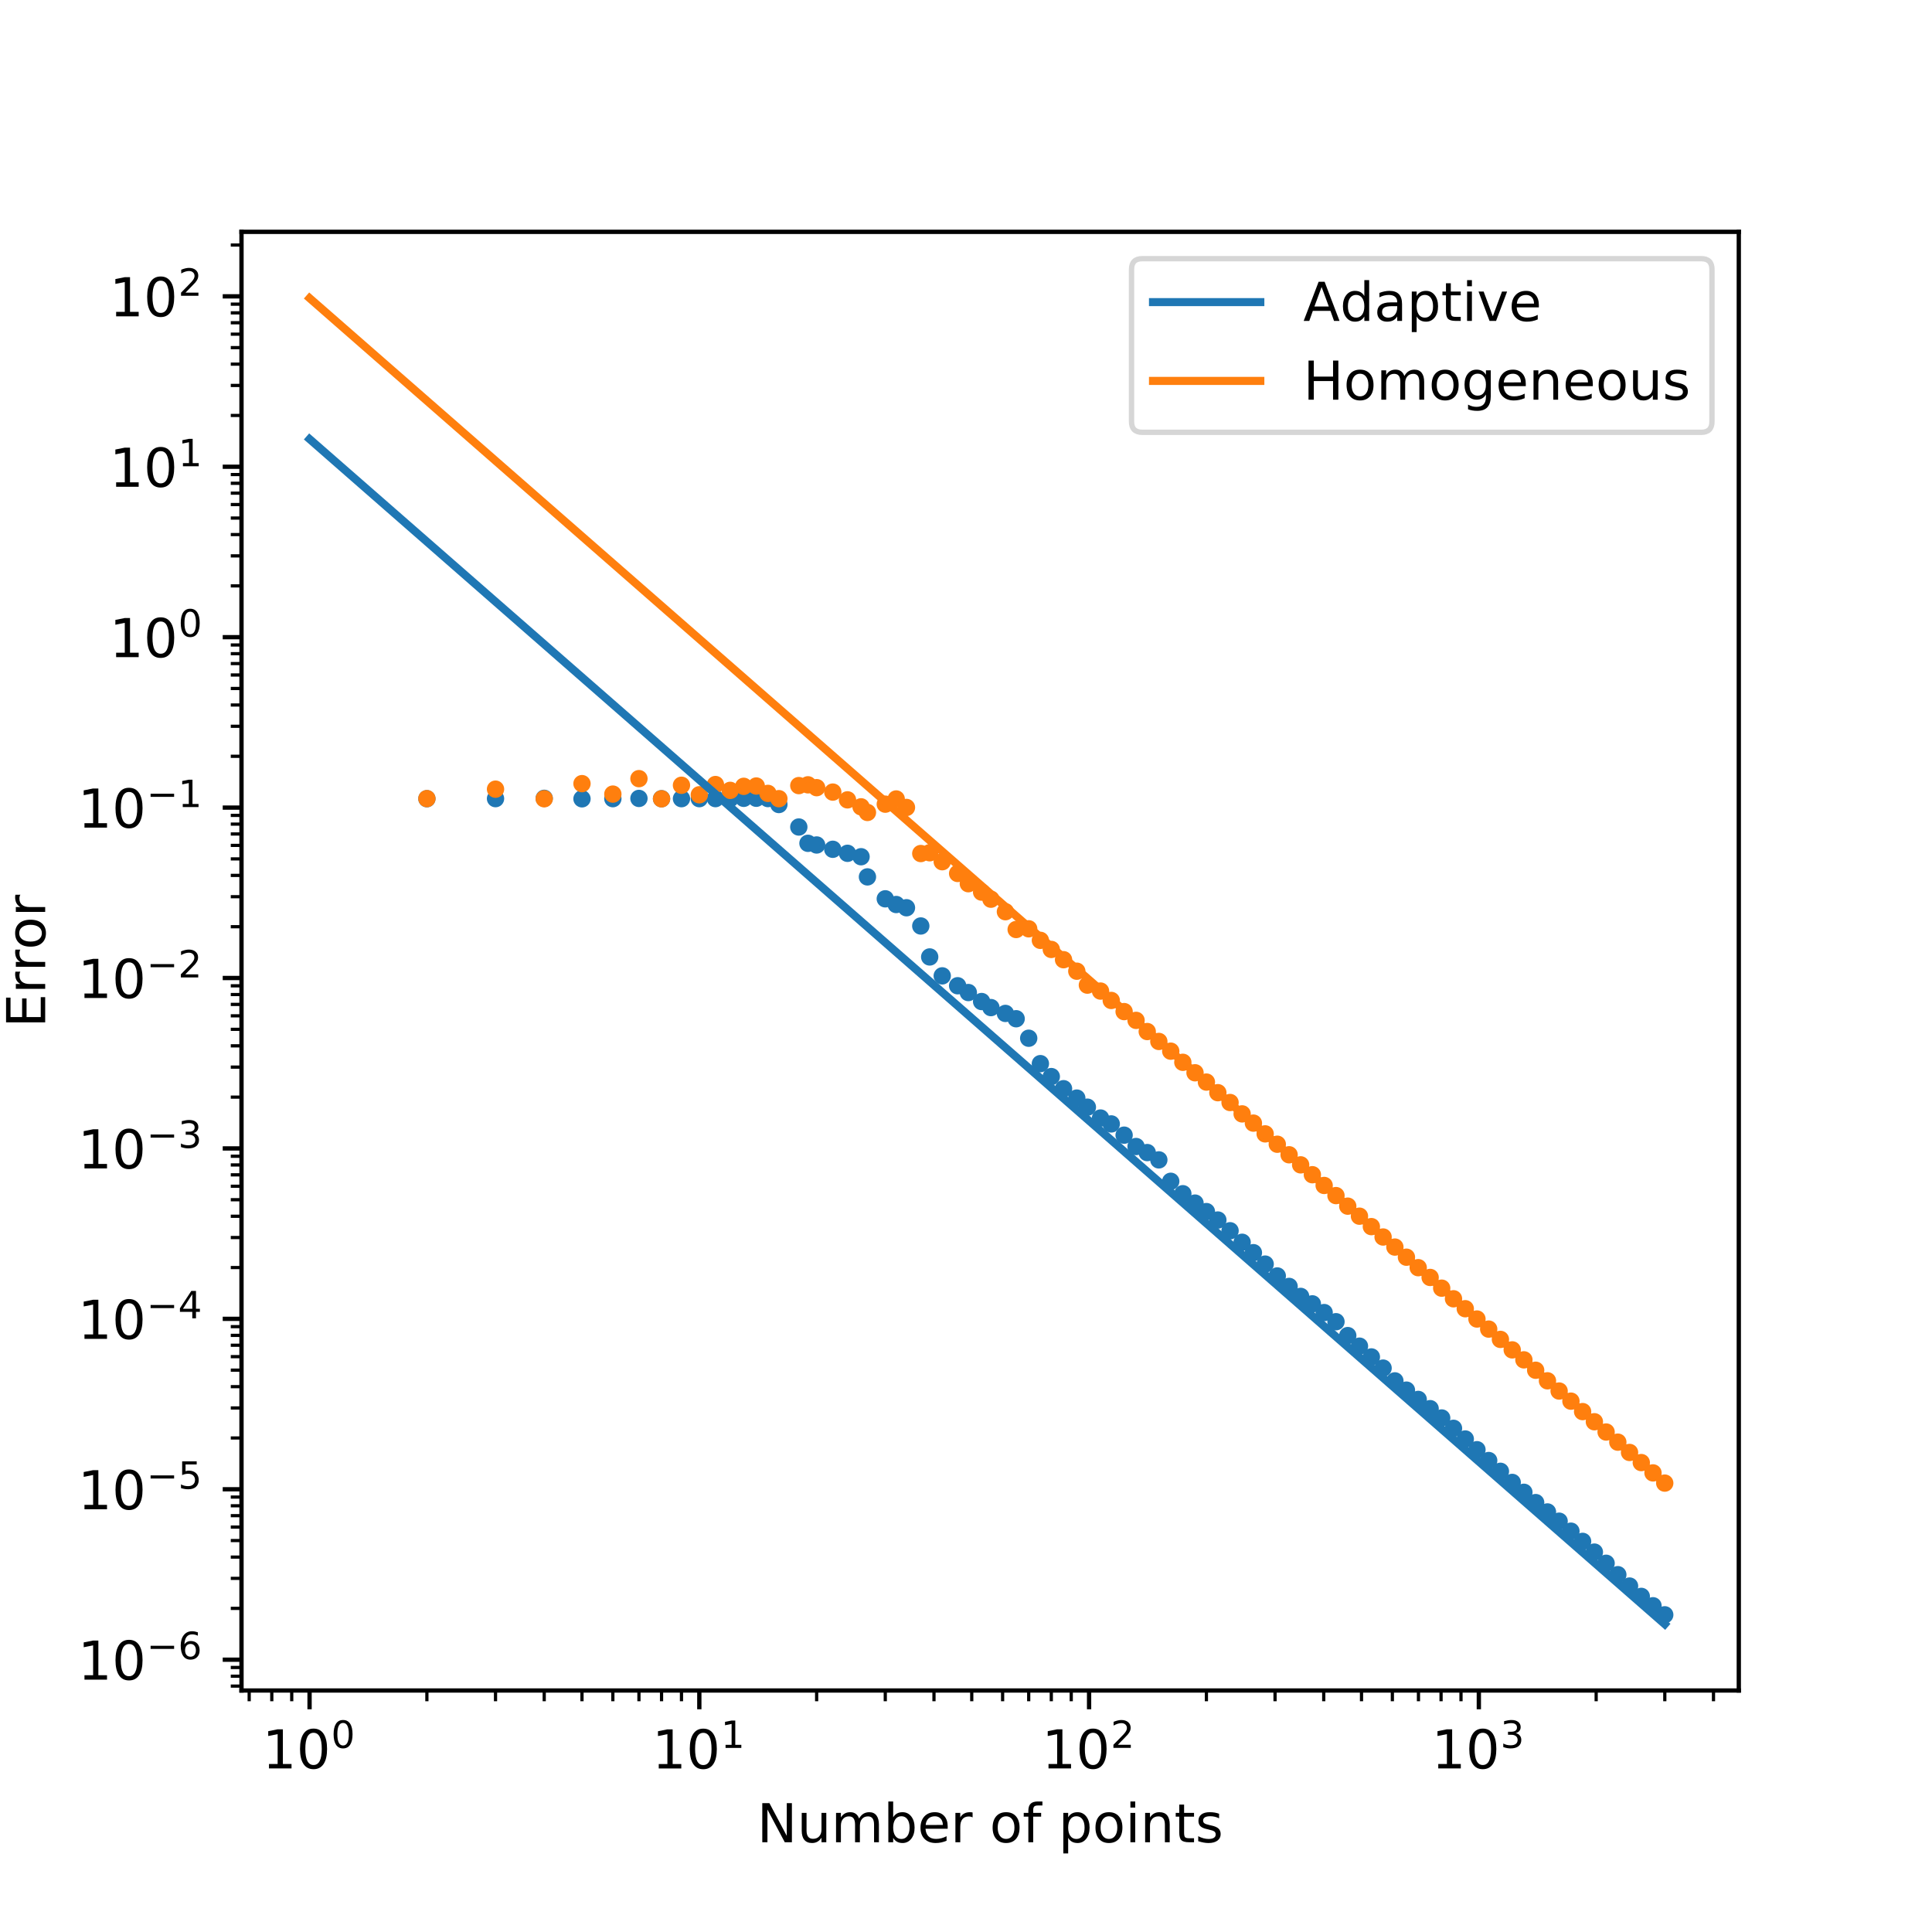 <?xml version="1.0" encoding="utf-8" standalone="no"?>
<!DOCTYPE svg PUBLIC "-//W3C//DTD SVG 1.1//EN"
  "http://www.w3.org/Graphics/SVG/1.1/DTD/svg11.dtd">
<!-- Created with matplotlib (https://matplotlib.org/) -->
<svg height="360pt" version="1.1" viewBox="0 0 360 360" width="360pt" xmlns="http://www.w3.org/2000/svg" xmlns:xlink="http://www.w3.org/1999/xlink">
 <defs>
  <style type="text/css">
*{stroke-linecap:butt;stroke-linejoin:round;}
  </style>
 </defs>
 <g id="figure_1">
  <g id="patch_1">
   <path d="M 0 360 
L 360 360 
L 360 0 
L 0 0 
z
" style="fill:#ffffff;"/>
  </g>
  <g id="axes_1">
   <g id="patch_2">
    <path d="M 45 315 
L 324 315 
L 324 43.2 
L 45 43.2 
z
" style="fill:#ffffff;"/>
   </g>
   <g id="PathCollection_1">
    <defs>
     <path d="M 0 1.118 
C 0.297 1.118 0.581 1 0.791 0.791 
C 1 0.581 1.118 0.297 1.118 0 
C 1.118 -0.297 1 -0.581 0.791 -0.791 
C 0.581 -1 0.297 -1.118 0 -1.118 
C -0.297 -1.118 -0.581 -1 -0.791 -0.791 
C -1 -0.581 -1.118 -0.297 -1.118 0 
C -1.118 0.297 -1 0.581 -0.791 0.791 
C -0.581 1 -0.297 1.118 0 1.118 
z
" id="mf20a9c78a2" style="stroke:#1f77b4;"/>
    </defs>
    <g clip-path="url(#pdc2853f345)">
     <use style="fill:#1f77b4;stroke:#1f77b4;" x="79.544" xlink:href="#mf20a9c78a2" y="148.827"/>
     <use style="fill:#1f77b4;stroke:#1f77b4;" x="92.333" xlink:href="#mf20a9c78a2" y="148.813"/>
     <use style="fill:#1f77b4;stroke:#1f77b4;" x="101.407" xlink:href="#mf20a9c78a2" y="148.754"/>
     <use style="fill:#1f77b4;stroke:#1f77b4;" x="108.445" xlink:href="#mf20a9c78a2" y="148.847"/>
     <use style="fill:#1f77b4;stroke:#1f77b4;" x="114.196" xlink:href="#mf20a9c78a2" y="148.82"/>
     <use style="fill:#1f77b4;stroke:#1f77b4;" x="119.058" xlink:href="#mf20a9c78a2" y="148.775"/>
     <use style="fill:#1f77b4;stroke:#1f77b4;" x="123.269" xlink:href="#mf20a9c78a2" y="148.827"/>
     <use style="fill:#1f77b4;stroke:#1f77b4;" x="126.984" xlink:href="#mf20a9c78a2" y="148.82"/>
     <use style="fill:#1f77b4;stroke:#1f77b4;" x="130.308" xlink:href="#mf20a9c78a2" y="148.816"/>
     <use style="fill:#1f77b4;stroke:#1f77b4;" x="133.314" xlink:href="#mf20a9c78a2" y="148.81"/>
     <use style="fill:#1f77b4;stroke:#1f77b4;" x="136.058" xlink:href="#mf20a9c78a2" y="148.808"/>
     <use style="fill:#1f77b4;stroke:#1f77b4;" x="138.583" xlink:href="#mf20a9c78a2" y="148.756"/>
     <use style="fill:#1f77b4;stroke:#1f77b4;" x="140.92" xlink:href="#mf20a9c78a2" y="148.742"/>
     <use style="fill:#1f77b4;stroke:#1f77b4;" x="143.096" xlink:href="#mf20a9c78a2" y="148.801"/>
     <use style="fill:#1f77b4;stroke:#1f77b4;" x="145.132" xlink:href="#mf20a9c78a2" y="149.91"/>
     <use style="fill:#1f77b4;stroke:#1f77b4;" x="148.847" xlink:href="#mf20a9c78a2" y="154.101"/>
     <use style="fill:#1f77b4;stroke:#1f77b4;" x="150.552" xlink:href="#mf20a9c78a2" y="157.139"/>
     <use style="fill:#1f77b4;stroke:#1f77b4;" x="152.17" xlink:href="#mf20a9c78a2" y="157.45"/>
     <use style="fill:#1f77b4;stroke:#1f77b4;" x="155.176" xlink:href="#mf20a9c78a2" y="158.252"/>
     <use style="fill:#1f77b4;stroke:#1f77b4;" x="157.921" xlink:href="#mf20a9c78a2" y="159.002"/>
     <use style="fill:#1f77b4;stroke:#1f77b4;" x="160.445" xlink:href="#mf20a9c78a2" y="159.639"/>
     <use style="fill:#1f77b4;stroke:#1f77b4;" x="161.636" xlink:href="#mf20a9c78a2" y="163.396"/>
     <use style="fill:#1f77b4;stroke:#1f77b4;" x="164.959" xlink:href="#mf20a9c78a2" y="167.482"/>
     <use style="fill:#1f77b4;stroke:#1f77b4;" x="166.995" xlink:href="#mf20a9c78a2" y="168.543"/>
     <use style="fill:#1f77b4;stroke:#1f77b4;" x="168.907" xlink:href="#mf20a9c78a2" y="169.144"/>
     <use style="fill:#1f77b4;stroke:#1f77b4;" x="171.574" xlink:href="#mf20a9c78a2" y="172.543"/>
     <use style="fill:#1f77b4;stroke:#1f77b4;" x="173.234" xlink:href="#mf20a9c78a2" y="178.313"/>
     <use style="fill:#1f77b4;stroke:#1f77b4;" x="175.572" xlink:href="#mf20a9c78a2" y="181.837"/>
     <use style="fill:#1f77b4;stroke:#1f77b4;" x="178.441" xlink:href="#mf20a9c78a2" y="183.68"/>
     <use style="fill:#1f77b4;stroke:#1f77b4;" x="180.434" xlink:href="#mf20a9c78a2" y="184.945"/>
     <use style="fill:#1f77b4;stroke:#1f77b4;" x="182.909" xlink:href="#mf20a9c78a2" y="186.621"/>
     <use style="fill:#1f77b4;stroke:#1f77b4;" x="184.645" xlink:href="#mf20a9c78a2" y="187.749"/>
     <use style="fill:#1f77b4;stroke:#1f77b4;" x="187.343" xlink:href="#mf20a9c78a2" y="188.837"/>
     <use style="fill:#1f77b4;stroke:#1f77b4;" x="189.346" xlink:href="#mf20a9c78a2" y="189.828"/>
     <use style="fill:#1f77b4;stroke:#1f77b4;" x="191.684" xlink:href="#mf20a9c78a2" y="193.458"/>
     <use style="fill:#1f77b4;stroke:#1f77b4;" x="193.86" xlink:href="#mf20a9c78a2" y="198.194"/>
     <use style="fill:#1f77b4;stroke:#1f77b4;" x="195.895" xlink:href="#mf20a9c78a2" y="200.604"/>
     <use style="fill:#1f77b4;stroke:#1f77b4;" x="198.176" xlink:href="#mf20a9c78a2" y="202.864"/>
     <use style="fill:#1f77b4;stroke:#1f77b4;" x="200.645" xlink:href="#mf20a9c78a2" y="204.614"/>
     <use style="fill:#1f77b4;stroke:#1f77b4;" x="202.617" xlink:href="#mf20a9c78a2" y="206.306"/>
     <use style="fill:#1f77b4;stroke:#1f77b4;" x="205.068" xlink:href="#mf20a9c78a2" y="208.33"/>
     <use style="fill:#1f77b4;stroke:#1f77b4;" x="207.066" xlink:href="#mf20a9c78a2" y="209.426"/>
     <use style="fill:#1f77b4;stroke:#1f77b4;" x="209.463" xlink:href="#mf20a9c78a2" y="211.521"/>
     <use style="fill:#1f77b4;stroke:#1f77b4;" x="211.69" xlink:href="#mf20a9c78a2" y="213.637"/>
     <use style="fill:#1f77b4;stroke:#1f77b4;" x="213.771" xlink:href="#mf20a9c78a2" y="214.766"/>
     <use style="fill:#1f77b4;stroke:#1f77b4;" x="215.932" xlink:href="#mf20a9c78a2" y="216.126"/>
     <use style="fill:#1f77b4;stroke:#1f77b4;" x="218.15" xlink:href="#mf20a9c78a2" y="220.116"/>
     <use style="fill:#1f77b4;stroke:#1f77b4;" x="220.404" xlink:href="#mf20a9c78a2" y="222.433"/>
     <use style="fill:#1f77b4;stroke:#1f77b4;" x="222.676" xlink:href="#mf20a9c78a2" y="224.179"/>
     <use style="fill:#1f77b4;stroke:#1f77b4;" x="224.796" xlink:href="#mf20a9c78a2" y="225.763"/>
     <use style="fill:#1f77b4;stroke:#1f77b4;" x="226.93" xlink:href="#mf20a9c78a2" y="227.333"/>
     <use style="fill:#1f77b4;stroke:#1f77b4;" x="229.204" xlink:href="#mf20a9c78a2" y="229.334"/>
     <use style="fill:#1f77b4;stroke:#1f77b4;" x="231.453" xlink:href="#mf20a9c78a2" y="231.481"/>
     <use style="fill:#1f77b4;stroke:#1f77b4;" x="233.553" xlink:href="#mf20a9c78a2" y="233.418"/>
     <use style="fill:#1f77b4;stroke:#1f77b4;" x="235.745" xlink:href="#mf20a9c78a2" y="235.546"/>
     <use style="fill:#1f77b4;stroke:#1f77b4;" x="238.003" xlink:href="#mf20a9c78a2" y="237.755"/>
     <use style="fill:#1f77b4;stroke:#1f77b4;" x="240.206" xlink:href="#mf20a9c78a2" y="239.708"/>
     <use style="fill:#1f77b4;stroke:#1f77b4;" x="242.357" xlink:href="#mf20a9c78a2" y="241.565"/>
     <use style="fill:#1f77b4;stroke:#1f77b4;" x="244.539" xlink:href="#mf20a9c78a2" y="242.955"/>
     <use style="fill:#1f77b4;stroke:#1f77b4;" x="246.737" xlink:href="#mf20a9c78a2" y="244.579"/>
     <use style="fill:#1f77b4;stroke:#1f77b4;" x="248.94" xlink:href="#mf20a9c78a2" y="246.283"/>
     <use style="fill:#1f77b4;stroke:#1f77b4;" x="251.135" xlink:href="#mf20a9c78a2" y="248.867"/>
     <use style="fill:#1f77b4;stroke:#1f77b4;" x="253.316" xlink:href="#mf20a9c78a2" y="250.837"/>
     <use style="fill:#1f77b4;stroke:#1f77b4;" x="255.535" xlink:href="#mf20a9c78a2" y="252.843"/>
     <use style="fill:#1f77b4;stroke:#1f77b4;" x="257.719" xlink:href="#mf20a9c78a2" y="254.927"/>
     <use style="fill:#1f77b4;stroke:#1f77b4;" x="259.917" xlink:href="#mf20a9c78a2" y="257.307"/>
     <use style="fill:#1f77b4;stroke:#1f77b4;" x="262.069" xlink:href="#mf20a9c78a2" y="259.03"/>
     <use style="fill:#1f77b4;stroke:#1f77b4;" x="264.264" xlink:href="#mf20a9c78a2" y="260.762"/>
     <use style="fill:#1f77b4;stroke:#1f77b4;" x="266.486" xlink:href="#mf20a9c78a2" y="262.485"/>
     <use style="fill:#1f77b4;stroke:#1f77b4;" x="268.639" xlink:href="#mf20a9c78a2" y="264.221"/>
     <use style="fill:#1f77b4;stroke:#1f77b4;" x="270.839" xlink:href="#mf20a9c78a2" y="266.147"/>
     <use style="fill:#1f77b4;stroke:#1f77b4;" x="273.032" xlink:href="#mf20a9c78a2" y="268.135"/>
     <use style="fill:#1f77b4;stroke:#1f77b4;" x="275.21" xlink:href="#mf20a9c78a2" y="270.133"/>
     <use style="fill:#1f77b4;stroke:#1f77b4;" x="277.397" xlink:href="#mf20a9c78a2" y="272.148"/>
     <use style="fill:#1f77b4;stroke:#1f77b4;" x="279.581" xlink:href="#mf20a9c78a2" y="274.156"/>
     <use style="fill:#1f77b4;stroke:#1f77b4;" x="281.78" xlink:href="#mf20a9c78a2" y="276.228"/>
     <use style="fill:#1f77b4;stroke:#1f77b4;" x="283.956" xlink:href="#mf20a9c78a2" y="278.067"/>
     <use style="fill:#1f77b4;stroke:#1f77b4;" x="286.149" xlink:href="#mf20a9c78a2" y="279.987"/>
     <use style="fill:#1f77b4;stroke:#1f77b4;" x="288.348" xlink:href="#mf20a9c78a2" y="281.729"/>
     <use style="fill:#1f77b4;stroke:#1f77b4;" x="290.521" xlink:href="#mf20a9c78a2" y="283.451"/>
     <use style="fill:#1f77b4;stroke:#1f77b4;" x="292.72" xlink:href="#mf20a9c78a2" y="285.313"/>
     <use style="fill:#1f77b4;stroke:#1f77b4;" x="294.895" xlink:href="#mf20a9c78a2" y="287.213"/>
     <use style="fill:#1f77b4;stroke:#1f77b4;" x="297.089" xlink:href="#mf20a9c78a2" y="289.211"/>
     <use style="fill:#1f77b4;stroke:#1f77b4;" x="299.275" xlink:href="#mf20a9c78a2" y="291.292"/>
     <use style="fill:#1f77b4;stroke:#1f77b4;" x="301.458" xlink:href="#mf20a9c78a2" y="293.42"/>
     <use style="fill:#1f77b4;stroke:#1f77b4;" x="303.642" xlink:href="#mf20a9c78a2" y="295.538"/>
     <use style="fill:#1f77b4;stroke:#1f77b4;" x="305.83" xlink:href="#mf20a9c78a2" y="297.464"/>
     <use style="fill:#1f77b4;stroke:#1f77b4;" x="308.012" xlink:href="#mf20a9c78a2" y="299.211"/>
     <use style="fill:#1f77b4;stroke:#1f77b4;" x="310.2" xlink:href="#mf20a9c78a2" y="300.896"/>
    </g>
   </g>
   <g id="PathCollection_2">
    <defs>
     <path d="M 0 1.118 
C 0.297 1.118 0.581 1 0.791 0.791 
C 1 0.581 1.118 0.297 1.118 0 
C 1.118 -0.297 1 -0.581 0.791 -0.791 
C 0.581 -1 0.297 -1.118 0 -1.118 
C -0.297 -1.118 -0.581 -1 -0.791 -0.791 
C -1 -0.581 -1.118 -0.297 -1.118 0 
C -1.118 0.297 -1 0.581 -0.791 0.791 
C -0.581 1 -0.297 1.118 0 1.118 
z
" id="mcaab4aa8ba" style="stroke:#ff7f0e;"/>
    </defs>
    <g clip-path="url(#pdc2853f345)">
     <use style="fill:#ff7f0e;stroke:#ff7f0e;" x="79.544" xlink:href="#mcaab4aa8ba" y="148.81"/>
     <use style="fill:#ff7f0e;stroke:#ff7f0e;" x="92.333" xlink:href="#mcaab4aa8ba" y="147.048"/>
     <use style="fill:#ff7f0e;stroke:#ff7f0e;" x="101.407" xlink:href="#mcaab4aa8ba" y="148.837"/>
     <use style="fill:#ff7f0e;stroke:#ff7f0e;" x="108.445" xlink:href="#mcaab4aa8ba" y="146.02"/>
     <use style="fill:#ff7f0e;stroke:#ff7f0e;" x="114.196" xlink:href="#mcaab4aa8ba" y="147.969"/>
     <use style="fill:#ff7f0e;stroke:#ff7f0e;" x="119.058" xlink:href="#mcaab4aa8ba" y="145.089"/>
     <use style="fill:#ff7f0e;stroke:#ff7f0e;" x="123.269" xlink:href="#mcaab4aa8ba" y="148.847"/>
     <use style="fill:#ff7f0e;stroke:#ff7f0e;" x="126.984" xlink:href="#mcaab4aa8ba" y="146.323"/>
     <use style="fill:#ff7f0e;stroke:#ff7f0e;" x="130.308" xlink:href="#mcaab4aa8ba" y="148.095"/>
     <use style="fill:#ff7f0e;stroke:#ff7f0e;" x="133.314" xlink:href="#mcaab4aa8ba" y="146.188"/>
     <use style="fill:#ff7f0e;stroke:#ff7f0e;" x="136.058" xlink:href="#mcaab4aa8ba" y="147.273"/>
     <use style="fill:#ff7f0e;stroke:#ff7f0e;" x="138.583" xlink:href="#mcaab4aa8ba" y="146.52"/>
     <use style="fill:#ff7f0e;stroke:#ff7f0e;" x="140.92" xlink:href="#mcaab4aa8ba" y="146.463"/>
     <use style="fill:#ff7f0e;stroke:#ff7f0e;" x="143.096" xlink:href="#mcaab4aa8ba" y="147.838"/>
     <use style="fill:#ff7f0e;stroke:#ff7f0e;" x="145.132" xlink:href="#mcaab4aa8ba" y="148.82"/>
     <use style="fill:#ff7f0e;stroke:#ff7f0e;" x="148.847" xlink:href="#mcaab4aa8ba" y="146.385"/>
     <use style="fill:#ff7f0e;stroke:#ff7f0e;" x="150.552" xlink:href="#mcaab4aa8ba" y="146.24"/>
     <use style="fill:#ff7f0e;stroke:#ff7f0e;" x="152.17" xlink:href="#mcaab4aa8ba" y="146.769"/>
     <use style="fill:#ff7f0e;stroke:#ff7f0e;" x="155.176" xlink:href="#mcaab4aa8ba" y="147.595"/>
     <use style="fill:#ff7f0e;stroke:#ff7f0e;" x="157.921" xlink:href="#mcaab4aa8ba" y="149.042"/>
     <use style="fill:#ff7f0e;stroke:#ff7f0e;" x="160.445" xlink:href="#mcaab4aa8ba" y="150.341"/>
     <use style="fill:#ff7f0e;stroke:#ff7f0e;" x="161.636" xlink:href="#mcaab4aa8ba" y="151.39"/>
     <use style="fill:#ff7f0e;stroke:#ff7f0e;" x="164.959" xlink:href="#mcaab4aa8ba" y="149.846"/>
     <use style="fill:#ff7f0e;stroke:#ff7f0e;" x="166.995" xlink:href="#mcaab4aa8ba" y="148.876"/>
     <use style="fill:#ff7f0e;stroke:#ff7f0e;" x="168.907" xlink:href="#mcaab4aa8ba" y="150.458"/>
     <use style="fill:#ff7f0e;stroke:#ff7f0e;" x="171.574" xlink:href="#mcaab4aa8ba" y="159.045"/>
     <use style="fill:#ff7f0e;stroke:#ff7f0e;" x="173.234" xlink:href="#mcaab4aa8ba" y="158.9"/>
     <use style="fill:#ff7f0e;stroke:#ff7f0e;" x="175.572" xlink:href="#mcaab4aa8ba" y="160.567"/>
     <use style="fill:#ff7f0e;stroke:#ff7f0e;" x="178.441" xlink:href="#mcaab4aa8ba" y="162.756"/>
     <use style="fill:#ff7f0e;stroke:#ff7f0e;" x="180.434" xlink:href="#mcaab4aa8ba" y="164.665"/>
     <use style="fill:#ff7f0e;stroke:#ff7f0e;" x="182.909" xlink:href="#mcaab4aa8ba" y="166.233"/>
     <use style="fill:#ff7f0e;stroke:#ff7f0e;" x="184.645" xlink:href="#mcaab4aa8ba" y="167.552"/>
     <use style="fill:#ff7f0e;stroke:#ff7f0e;" x="187.343" xlink:href="#mcaab4aa8ba" y="169.882"/>
     <use style="fill:#ff7f0e;stroke:#ff7f0e;" x="189.346" xlink:href="#mcaab4aa8ba" y="173.201"/>
     <use style="fill:#ff7f0e;stroke:#ff7f0e;" x="191.684" xlink:href="#mcaab4aa8ba" y="173.07"/>
     <use style="fill:#ff7f0e;stroke:#ff7f0e;" x="193.86" xlink:href="#mcaab4aa8ba" y="175.221"/>
     <use style="fill:#ff7f0e;stroke:#ff7f0e;" x="195.895" xlink:href="#mcaab4aa8ba" y="176.915"/>
     <use style="fill:#ff7f0e;stroke:#ff7f0e;" x="198.176" xlink:href="#mcaab4aa8ba" y="178.827"/>
     <use style="fill:#ff7f0e;stroke:#ff7f0e;" x="200.645" xlink:href="#mcaab4aa8ba" y="180.969"/>
     <use style="fill:#ff7f0e;stroke:#ff7f0e;" x="202.617" xlink:href="#mcaab4aa8ba" y="183.565"/>
     <use style="fill:#ff7f0e;stroke:#ff7f0e;" x="205.068" xlink:href="#mcaab4aa8ba" y="184.672"/>
     <use style="fill:#ff7f0e;stroke:#ff7f0e;" x="207.066" xlink:href="#mcaab4aa8ba" y="186.42"/>
     <use style="fill:#ff7f0e;stroke:#ff7f0e;" x="209.463" xlink:href="#mcaab4aa8ba" y="188.496"/>
     <use style="fill:#ff7f0e;stroke:#ff7f0e;" x="211.69" xlink:href="#mcaab4aa8ba" y="190.133"/>
     <use style="fill:#ff7f0e;stroke:#ff7f0e;" x="213.771" xlink:href="#mcaab4aa8ba" y="192.214"/>
     <use style="fill:#ff7f0e;stroke:#ff7f0e;" x="215.932" xlink:href="#mcaab4aa8ba" y="194.058"/>
     <use style="fill:#ff7f0e;stroke:#ff7f0e;" x="218.15" xlink:href="#mcaab4aa8ba" y="195.87"/>
     <use style="fill:#ff7f0e;stroke:#ff7f0e;" x="220.404" xlink:href="#mcaab4aa8ba" y="197.947"/>
     <use style="fill:#ff7f0e;stroke:#ff7f0e;" x="222.676" xlink:href="#mcaab4aa8ba" y="199.897"/>
     <use style="fill:#ff7f0e;stroke:#ff7f0e;" x="224.796" xlink:href="#mcaab4aa8ba" y="201.63"/>
     <use style="fill:#ff7f0e;stroke:#ff7f0e;" x="226.93" xlink:href="#mcaab4aa8ba" y="203.607"/>
     <use style="fill:#ff7f0e;stroke:#ff7f0e;" x="229.204" xlink:href="#mcaab4aa8ba" y="205.437"/>
     <use style="fill:#ff7f0e;stroke:#ff7f0e;" x="231.453" xlink:href="#mcaab4aa8ba" y="207.557"/>
     <use style="fill:#ff7f0e;stroke:#ff7f0e;" x="233.553" xlink:href="#mcaab4aa8ba" y="209.277"/>
     <use style="fill:#ff7f0e;stroke:#ff7f0e;" x="235.745" xlink:href="#mcaab4aa8ba" y="211.281"/>
     <use style="fill:#ff7f0e;stroke:#ff7f0e;" x="238.003" xlink:href="#mcaab4aa8ba" y="213.211"/>
     <use style="fill:#ff7f0e;stroke:#ff7f0e;" x="240.206" xlink:href="#mcaab4aa8ba" y="215.176"/>
     <use style="fill:#ff7f0e;stroke:#ff7f0e;" x="242.357" xlink:href="#mcaab4aa8ba" y="217.054"/>
     <use style="fill:#ff7f0e;stroke:#ff7f0e;" x="244.539" xlink:href="#mcaab4aa8ba" y="218.891"/>
     <use style="fill:#ff7f0e;stroke:#ff7f0e;" x="246.737" xlink:href="#mcaab4aa8ba" y="220.892"/>
     <use style="fill:#ff7f0e;stroke:#ff7f0e;" x="248.94" xlink:href="#mcaab4aa8ba" y="222.78"/>
     <use style="fill:#ff7f0e;stroke:#ff7f0e;" x="251.135" xlink:href="#mcaab4aa8ba" y="224.75"/>
     <use style="fill:#ff7f0e;stroke:#ff7f0e;" x="253.316" xlink:href="#mcaab4aa8ba" y="226.618"/>
     <use style="fill:#ff7f0e;stroke:#ff7f0e;" x="255.535" xlink:href="#mcaab4aa8ba" y="228.562"/>
     <use style="fill:#ff7f0e;stroke:#ff7f0e;" x="257.719" xlink:href="#mcaab4aa8ba" y="230.498"/>
     <use style="fill:#ff7f0e;stroke:#ff7f0e;" x="259.917" xlink:href="#mcaab4aa8ba" y="232.374"/>
     <use style="fill:#ff7f0e;stroke:#ff7f0e;" x="262.069" xlink:href="#mcaab4aa8ba" y="234.261"/>
     <use style="fill:#ff7f0e;stroke:#ff7f0e;" x="264.264" xlink:href="#mcaab4aa8ba" y="236.213"/>
     <use style="fill:#ff7f0e;stroke:#ff7f0e;" x="266.486" xlink:href="#mcaab4aa8ba" y="238.033"/>
     <use style="fill:#ff7f0e;stroke:#ff7f0e;" x="268.639" xlink:href="#mcaab4aa8ba" y="240.031"/>
     <use style="fill:#ff7f0e;stroke:#ff7f0e;" x="270.839" xlink:href="#mcaab4aa8ba" y="242.01"/>
     <use style="fill:#ff7f0e;stroke:#ff7f0e;" x="273.032" xlink:href="#mcaab4aa8ba" y="243.861"/>
     <use style="fill:#ff7f0e;stroke:#ff7f0e;" x="275.21" xlink:href="#mcaab4aa8ba" y="245.779"/>
     <use style="fill:#ff7f0e;stroke:#ff7f0e;" x="277.397" xlink:href="#mcaab4aa8ba" y="247.658"/>
     <use style="fill:#ff7f0e;stroke:#ff7f0e;" x="279.581" xlink:href="#mcaab4aa8ba" y="249.578"/>
     <use style="fill:#ff7f0e;stroke:#ff7f0e;" x="281.78" xlink:href="#mcaab4aa8ba" y="251.53"/>
     <use style="fill:#ff7f0e;stroke:#ff7f0e;" x="283.956" xlink:href="#mcaab4aa8ba" y="253.388"/>
     <use style="fill:#ff7f0e;stroke:#ff7f0e;" x="286.149" xlink:href="#mcaab4aa8ba" y="255.326"/>
     <use style="fill:#ff7f0e;stroke:#ff7f0e;" x="288.348" xlink:href="#mcaab4aa8ba" y="257.295"/>
     <use style="fill:#ff7f0e;stroke:#ff7f0e;" x="290.521" xlink:href="#mcaab4aa8ba" y="259.198"/>
     <use style="fill:#ff7f0e;stroke:#ff7f0e;" x="292.72" xlink:href="#mcaab4aa8ba" y="261.084"/>
     <use style="fill:#ff7f0e;stroke:#ff7f0e;" x="294.895" xlink:href="#mcaab4aa8ba" y="263.031"/>
     <use style="fill:#ff7f0e;stroke:#ff7f0e;" x="297.089" xlink:href="#mcaab4aa8ba" y="264.922"/>
     <use style="fill:#ff7f0e;stroke:#ff7f0e;" x="299.275" xlink:href="#mcaab4aa8ba" y="266.835"/>
     <use style="fill:#ff7f0e;stroke:#ff7f0e;" x="301.458" xlink:href="#mcaab4aa8ba" y="268.725"/>
     <use style="fill:#ff7f0e;stroke:#ff7f0e;" x="303.642" xlink:href="#mcaab4aa8ba" y="270.645"/>
     <use style="fill:#ff7f0e;stroke:#ff7f0e;" x="305.83" xlink:href="#mcaab4aa8ba" y="272.531"/>
     <use style="fill:#ff7f0e;stroke:#ff7f0e;" x="308.012" xlink:href="#mcaab4aa8ba" y="274.454"/>
     <use style="fill:#ff7f0e;stroke:#ff7f0e;" x="310.2" xlink:href="#mcaab4aa8ba" y="276.355"/>
    </g>
   </g>
   <g id="matplotlib.axis_1">
    <g id="xtick_1">
     <g id="line2d_1">
      <defs>
       <path d="M 0 0 
L 0 3.5 
" id="mb68de76a3e" style="stroke:#000000;stroke-width:0.8;"/>
      </defs>
      <g>
       <use style="stroke:#000000;stroke-width:0.8;" x="57.682" xlink:href="#mb68de76a3e" y="315"/>
      </g>
     </g>
     <g id="text_1">
      <!-- $\mathdefault{10^{0}}$ -->
      <defs>
       <path d="M 12.406 8.297 
L 28.516 8.297 
L 28.516 63.922 
L 10.984 60.406 
L 10.984 69.391 
L 28.422 72.906 
L 38.281 72.906 
L 38.281 8.297 
L 54.391 8.297 
L 54.391 0 
L 12.406 0 
z
" id="DejaVuSans-49"/>
       <path d="M 31.781 66.406 
Q 24.172 66.406 20.328 58.906 
Q 16.5 51.422 16.5 36.375 
Q 16.5 21.391 20.328 13.891 
Q 24.172 6.391 31.781 6.391 
Q 39.453 6.391 43.281 13.891 
Q 47.125 21.391 47.125 36.375 
Q 47.125 51.422 43.281 58.906 
Q 39.453 66.406 31.781 66.406 
z
M 31.781 74.219 
Q 44.047 74.219 50.516 64.516 
Q 56.984 54.828 56.984 36.375 
Q 56.984 17.969 50.516 8.266 
Q 44.047 -1.422 31.781 -1.422 
Q 19.531 -1.422 13.062 8.266 
Q 6.594 17.969 6.594 36.375 
Q 6.594 54.828 13.062 64.516 
Q 19.531 74.219 31.781 74.219 
z
" id="DejaVuSans-48"/>
      </defs>
      <g transform="translate(48.882 329.598)scale(0.1 -0.1)">
       <use transform="translate(0 0.766)" xlink:href="#DejaVuSans-49"/>
       <use transform="translate(63.623 0.766)" xlink:href="#DejaVuSans-48"/>
       <use transform="translate(128.203 39.047)scale(0.7)" xlink:href="#DejaVuSans-48"/>
      </g>
     </g>
    </g>
    <g id="xtick_2">
     <g id="line2d_2">
      <g>
       <use style="stroke:#000000;stroke-width:0.8;" x="130.308" xlink:href="#mb68de76a3e" y="315"/>
      </g>
     </g>
     <g id="text_2">
      <!-- $\mathdefault{10^{1}}$ -->
      <g transform="translate(121.508 329.598)scale(0.1 -0.1)">
       <use transform="translate(0 0.684)" xlink:href="#DejaVuSans-49"/>
       <use transform="translate(63.623 0.684)" xlink:href="#DejaVuSans-48"/>
       <use transform="translate(128.203 38.966)scale(0.7)" xlink:href="#DejaVuSans-49"/>
      </g>
     </g>
    </g>
    <g id="xtick_3">
     <g id="line2d_3">
      <g>
       <use style="stroke:#000000;stroke-width:0.8;" x="202.934" xlink:href="#mb68de76a3e" y="315"/>
      </g>
     </g>
     <g id="text_3">
      <!-- $\mathdefault{10^{2}}$ -->
      <defs>
       <path d="M 19.188 8.297 
L 53.609 8.297 
L 53.609 0 
L 7.328 0 
L 7.328 8.297 
Q 12.938 14.109 22.625 23.891 
Q 32.328 33.688 34.812 36.531 
Q 39.547 41.844 41.422 45.531 
Q 43.312 49.219 43.312 52.781 
Q 43.312 58.594 39.234 62.25 
Q 35.156 65.922 28.609 65.922 
Q 23.969 65.922 18.812 64.312 
Q 13.672 62.703 7.812 59.422 
L 7.812 69.391 
Q 13.766 71.781 18.938 73 
Q 24.125 74.219 28.422 74.219 
Q 39.75 74.219 46.484 68.547 
Q 53.219 62.891 53.219 53.422 
Q 53.219 48.922 51.531 44.891 
Q 49.859 40.875 45.406 35.406 
Q 44.188 33.984 37.641 27.219 
Q 31.109 20.453 19.188 8.297 
z
" id="DejaVuSans-50"/>
      </defs>
      <g transform="translate(194.134 329.598)scale(0.1 -0.1)">
       <use transform="translate(0 0.766)" xlink:href="#DejaVuSans-49"/>
       <use transform="translate(63.623 0.766)" xlink:href="#DejaVuSans-48"/>
       <use transform="translate(128.203 39.047)scale(0.7)" xlink:href="#DejaVuSans-50"/>
      </g>
     </g>
    </g>
    <g id="xtick_4">
     <g id="line2d_4">
      <g>
       <use style="stroke:#000000;stroke-width:0.8;" x="275.559" xlink:href="#mb68de76a3e" y="315"/>
      </g>
     </g>
     <g id="text_4">
      <!-- $\mathdefault{10^{3}}$ -->
      <defs>
       <path d="M 40.578 39.312 
Q 47.656 37.797 51.625 33 
Q 55.609 28.219 55.609 21.188 
Q 55.609 10.406 48.188 4.484 
Q 40.766 -1.422 27.094 -1.422 
Q 22.516 -1.422 17.656 -0.516 
Q 12.797 0.391 7.625 2.203 
L 7.625 11.719 
Q 11.719 9.328 16.594 8.109 
Q 21.484 6.891 26.812 6.891 
Q 36.078 6.891 40.938 10.547 
Q 45.797 14.203 45.797 21.188 
Q 45.797 27.641 41.281 31.266 
Q 36.766 34.906 28.719 34.906 
L 20.219 34.906 
L 20.219 43.016 
L 29.109 43.016 
Q 36.375 43.016 40.234 45.922 
Q 44.094 48.828 44.094 54.297 
Q 44.094 59.906 40.109 62.906 
Q 36.141 65.922 28.719 65.922 
Q 24.656 65.922 20.016 65.031 
Q 15.375 64.156 9.812 62.312 
L 9.812 71.094 
Q 15.438 72.656 20.344 73.438 
Q 25.25 74.219 29.594 74.219 
Q 40.828 74.219 47.359 69.109 
Q 53.906 64.016 53.906 55.328 
Q 53.906 49.266 50.438 45.094 
Q 46.969 40.922 40.578 39.312 
z
" id="DejaVuSans-51"/>
      </defs>
      <g transform="translate(266.759 329.598)scale(0.1 -0.1)">
       <use transform="translate(0 0.766)" xlink:href="#DejaVuSans-49"/>
       <use transform="translate(63.623 0.766)" xlink:href="#DejaVuSans-48"/>
       <use transform="translate(128.203 39.047)scale(0.7)" xlink:href="#DejaVuSans-51"/>
      </g>
     </g>
    </g>
    <g id="xtick_5">
     <g id="line2d_5">
      <defs>
       <path d="M 0 0 
L 0 2 
" id="m2ca56dd1f5" style="stroke:#000000;stroke-width:0.6;"/>
      </defs>
      <g>
       <use style="stroke:#000000;stroke-width:0.6;" x="46.432" xlink:href="#m2ca56dd1f5" y="315"/>
      </g>
     </g>
    </g>
    <g id="xtick_6">
     <g id="line2d_6">
      <g>
       <use style="stroke:#000000;stroke-width:0.6;" x="50.644" xlink:href="#m2ca56dd1f5" y="315"/>
      </g>
     </g>
    </g>
    <g id="xtick_7">
     <g id="line2d_7">
      <g>
       <use style="stroke:#000000;stroke-width:0.6;" x="54.359" xlink:href="#m2ca56dd1f5" y="315"/>
      </g>
     </g>
    </g>
    <g id="xtick_8">
     <g id="line2d_8">
      <g>
       <use style="stroke:#000000;stroke-width:0.6;" x="79.544" xlink:href="#m2ca56dd1f5" y="315"/>
      </g>
     </g>
    </g>
    <g id="xtick_9">
     <g id="line2d_9">
      <g>
       <use style="stroke:#000000;stroke-width:0.6;" x="92.333" xlink:href="#m2ca56dd1f5" y="315"/>
      </g>
     </g>
    </g>
    <g id="xtick_10">
     <g id="line2d_10">
      <g>
       <use style="stroke:#000000;stroke-width:0.6;" x="101.407" xlink:href="#m2ca56dd1f5" y="315"/>
      </g>
     </g>
    </g>
    <g id="xtick_11">
     <g id="line2d_11">
      <g>
       <use style="stroke:#000000;stroke-width:0.6;" x="108.445" xlink:href="#m2ca56dd1f5" y="315"/>
      </g>
     </g>
    </g>
    <g id="xtick_12">
     <g id="line2d_12">
      <g>
       <use style="stroke:#000000;stroke-width:0.6;" x="114.196" xlink:href="#m2ca56dd1f5" y="315"/>
      </g>
     </g>
    </g>
    <g id="xtick_13">
     <g id="line2d_13">
      <g>
       <use style="stroke:#000000;stroke-width:0.6;" x="119.058" xlink:href="#m2ca56dd1f5" y="315"/>
      </g>
     </g>
    </g>
    <g id="xtick_14">
     <g id="line2d_14">
      <g>
       <use style="stroke:#000000;stroke-width:0.6;" x="123.269" xlink:href="#m2ca56dd1f5" y="315"/>
      </g>
     </g>
    </g>
    <g id="xtick_15">
     <g id="line2d_15">
      <g>
       <use style="stroke:#000000;stroke-width:0.6;" x="126.984" xlink:href="#m2ca56dd1f5" y="315"/>
      </g>
     </g>
    </g>
    <g id="xtick_16">
     <g id="line2d_16">
      <g>
       <use style="stroke:#000000;stroke-width:0.6;" x="152.17" xlink:href="#m2ca56dd1f5" y="315"/>
      </g>
     </g>
    </g>
    <g id="xtick_17">
     <g id="line2d_17">
      <g>
       <use style="stroke:#000000;stroke-width:0.6;" x="164.959" xlink:href="#m2ca56dd1f5" y="315"/>
      </g>
     </g>
    </g>
    <g id="xtick_18">
     <g id="line2d_18">
      <g>
       <use style="stroke:#000000;stroke-width:0.6;" x="174.033" xlink:href="#m2ca56dd1f5" y="315"/>
      </g>
     </g>
    </g>
    <g id="xtick_19">
     <g id="line2d_19">
      <g>
       <use style="stroke:#000000;stroke-width:0.6;" x="181.071" xlink:href="#m2ca56dd1f5" y="315"/>
      </g>
     </g>
    </g>
    <g id="xtick_20">
     <g id="line2d_20">
      <g>
       <use style="stroke:#000000;stroke-width:0.6;" x="186.822" xlink:href="#m2ca56dd1f5" y="315"/>
      </g>
     </g>
    </g>
    <g id="xtick_21">
     <g id="line2d_21">
      <g>
       <use style="stroke:#000000;stroke-width:0.6;" x="191.684" xlink:href="#m2ca56dd1f5" y="315"/>
      </g>
     </g>
    </g>
    <g id="xtick_22">
     <g id="line2d_22">
      <g>
       <use style="stroke:#000000;stroke-width:0.6;" x="195.895" xlink:href="#m2ca56dd1f5" y="315"/>
      </g>
     </g>
    </g>
    <g id="xtick_23">
     <g id="line2d_23">
      <g>
       <use style="stroke:#000000;stroke-width:0.6;" x="199.61" xlink:href="#m2ca56dd1f5" y="315"/>
      </g>
     </g>
    </g>
    <g id="xtick_24">
     <g id="line2d_24">
      <g>
       <use style="stroke:#000000;stroke-width:0.6;" x="224.796" xlink:href="#m2ca56dd1f5" y="315"/>
      </g>
     </g>
    </g>
    <g id="xtick_25">
     <g id="line2d_25">
      <g>
       <use style="stroke:#000000;stroke-width:0.6;" x="237.585" xlink:href="#m2ca56dd1f5" y="315"/>
      </g>
     </g>
    </g>
    <g id="xtick_26">
     <g id="line2d_26">
      <g>
       <use style="stroke:#000000;stroke-width:0.6;" x="246.659" xlink:href="#m2ca56dd1f5" y="315"/>
      </g>
     </g>
    </g>
    <g id="xtick_27">
     <g id="line2d_27">
      <g>
       <use style="stroke:#000000;stroke-width:0.6;" x="253.697" xlink:href="#m2ca56dd1f5" y="315"/>
      </g>
     </g>
    </g>
    <g id="xtick_28">
     <g id="line2d_28">
      <g>
       <use style="stroke:#000000;stroke-width:0.6;" x="259.447" xlink:href="#m2ca56dd1f5" y="315"/>
      </g>
     </g>
    </g>
    <g id="xtick_29">
     <g id="line2d_29">
      <g>
       <use style="stroke:#000000;stroke-width:0.6;" x="264.309" xlink:href="#m2ca56dd1f5" y="315"/>
      </g>
     </g>
    </g>
    <g id="xtick_30">
     <g id="line2d_30">
      <g>
       <use style="stroke:#000000;stroke-width:0.6;" x="268.521" xlink:href="#m2ca56dd1f5" y="315"/>
      </g>
     </g>
    </g>
    <g id="xtick_31">
     <g id="line2d_31">
      <g>
       <use style="stroke:#000000;stroke-width:0.6;" x="272.236" xlink:href="#m2ca56dd1f5" y="315"/>
      </g>
     </g>
    </g>
    <g id="xtick_32">
     <g id="line2d_32">
      <g>
       <use style="stroke:#000000;stroke-width:0.6;" x="297.422" xlink:href="#m2ca56dd1f5" y="315"/>
      </g>
     </g>
    </g>
    <g id="xtick_33">
     <g id="line2d_33">
      <g>
       <use style="stroke:#000000;stroke-width:0.6;" x="310.211" xlink:href="#m2ca56dd1f5" y="315"/>
      </g>
     </g>
    </g>
    <g id="xtick_34">
     <g id="line2d_34">
      <g>
       <use style="stroke:#000000;stroke-width:0.6;" x="319.284" xlink:href="#m2ca56dd1f5" y="315"/>
      </g>
     </g>
    </g>
    <g id="text_5">
     <!-- Number of points -->
     <defs>
      <path d="M 9.812 72.906 
L 23.094 72.906 
L 55.422 11.922 
L 55.422 72.906 
L 64.984 72.906 
L 64.984 0 
L 51.703 0 
L 19.391 60.984 
L 19.391 0 
L 9.812 0 
z
" id="DejaVuSans-78"/>
      <path d="M 8.5 21.578 
L 8.5 54.688 
L 17.484 54.688 
L 17.484 21.922 
Q 17.484 14.156 20.5 10.266 
Q 23.531 6.391 29.594 6.391 
Q 36.859 6.391 41.078 11.031 
Q 45.312 15.672 45.312 23.688 
L 45.312 54.688 
L 54.297 54.688 
L 54.297 0 
L 45.312 0 
L 45.312 8.406 
Q 42.047 3.422 37.719 1 
Q 33.406 -1.422 27.688 -1.422 
Q 18.266 -1.422 13.375 4.438 
Q 8.5 10.297 8.5 21.578 
z
M 31.109 56 
z
" id="DejaVuSans-117"/>
      <path d="M 52 44.188 
Q 55.375 50.25 60.062 53.125 
Q 64.75 56 71.094 56 
Q 79.641 56 84.281 50.016 
Q 88.922 44.047 88.922 33.016 
L 88.922 0 
L 79.891 0 
L 79.891 32.719 
Q 79.891 40.578 77.094 44.375 
Q 74.312 48.188 68.609 48.188 
Q 61.625 48.188 57.562 43.547 
Q 53.516 38.922 53.516 30.906 
L 53.516 0 
L 44.484 0 
L 44.484 32.719 
Q 44.484 40.625 41.703 44.406 
Q 38.922 48.188 33.109 48.188 
Q 26.219 48.188 22.156 43.531 
Q 18.109 38.875 18.109 30.906 
L 18.109 0 
L 9.078 0 
L 9.078 54.688 
L 18.109 54.688 
L 18.109 46.188 
Q 21.188 51.219 25.484 53.609 
Q 29.781 56 35.688 56 
Q 41.656 56 45.828 52.969 
Q 50 49.953 52 44.188 
z
" id="DejaVuSans-109"/>
      <path d="M 48.688 27.297 
Q 48.688 37.203 44.609 42.844 
Q 40.531 48.484 33.406 48.484 
Q 26.266 48.484 22.188 42.844 
Q 18.109 37.203 18.109 27.297 
Q 18.109 17.391 22.188 11.75 
Q 26.266 6.109 33.406 6.109 
Q 40.531 6.109 44.609 11.75 
Q 48.688 17.391 48.688 27.297 
z
M 18.109 46.391 
Q 20.953 51.266 25.266 53.625 
Q 29.594 56 35.594 56 
Q 45.562 56 51.781 48.094 
Q 58.016 40.188 58.016 27.297 
Q 58.016 14.406 51.781 6.484 
Q 45.562 -1.422 35.594 -1.422 
Q 29.594 -1.422 25.266 0.953 
Q 20.953 3.328 18.109 8.203 
L 18.109 0 
L 9.078 0 
L 9.078 75.984 
L 18.109 75.984 
z
" id="DejaVuSans-98"/>
      <path d="M 56.203 29.594 
L 56.203 25.203 
L 14.891 25.203 
Q 15.484 15.922 20.484 11.062 
Q 25.484 6.203 34.422 6.203 
Q 39.594 6.203 44.453 7.469 
Q 49.312 8.734 54.109 11.281 
L 54.109 2.781 
Q 49.266 0.734 44.188 -0.344 
Q 39.109 -1.422 33.891 -1.422 
Q 20.797 -1.422 13.156 6.188 
Q 5.516 13.812 5.516 26.812 
Q 5.516 40.234 12.766 48.109 
Q 20.016 56 32.328 56 
Q 43.359 56 49.781 48.891 
Q 56.203 41.797 56.203 29.594 
z
M 47.219 32.234 
Q 47.125 39.594 43.094 43.984 
Q 39.062 48.391 32.422 48.391 
Q 24.906 48.391 20.391 44.141 
Q 15.875 39.891 15.188 32.172 
z
" id="DejaVuSans-101"/>
      <path d="M 41.109 46.297 
Q 39.594 47.172 37.812 47.578 
Q 36.031 48 33.891 48 
Q 26.266 48 22.188 43.047 
Q 18.109 38.094 18.109 28.812 
L 18.109 0 
L 9.078 0 
L 9.078 54.688 
L 18.109 54.688 
L 18.109 46.188 
Q 20.953 51.172 25.484 53.578 
Q 30.031 56 36.531 56 
Q 37.453 56 38.578 55.875 
Q 39.703 55.766 41.062 55.516 
z
" id="DejaVuSans-114"/>
      <path id="DejaVuSans-32"/>
      <path d="M 30.609 48.391 
Q 23.391 48.391 19.188 42.75 
Q 14.984 37.109 14.984 27.297 
Q 14.984 17.484 19.156 11.844 
Q 23.344 6.203 30.609 6.203 
Q 37.797 6.203 41.984 11.859 
Q 46.188 17.531 46.188 27.297 
Q 46.188 37.016 41.984 42.703 
Q 37.797 48.391 30.609 48.391 
z
M 30.609 56 
Q 42.328 56 49.016 48.375 
Q 55.719 40.766 55.719 27.297 
Q 55.719 13.875 49.016 6.219 
Q 42.328 -1.422 30.609 -1.422 
Q 18.844 -1.422 12.172 6.219 
Q 5.516 13.875 5.516 27.297 
Q 5.516 40.766 12.172 48.375 
Q 18.844 56 30.609 56 
z
" id="DejaVuSans-111"/>
      <path d="M 37.109 75.984 
L 37.109 68.5 
L 28.516 68.5 
Q 23.688 68.5 21.797 66.547 
Q 19.922 64.594 19.922 59.516 
L 19.922 54.688 
L 34.719 54.688 
L 34.719 47.703 
L 19.922 47.703 
L 19.922 0 
L 10.891 0 
L 10.891 47.703 
L 2.297 47.703 
L 2.297 54.688 
L 10.891 54.688 
L 10.891 58.5 
Q 10.891 67.625 15.141 71.797 
Q 19.391 75.984 28.609 75.984 
z
" id="DejaVuSans-102"/>
      <path d="M 18.109 8.203 
L 18.109 -20.797 
L 9.078 -20.797 
L 9.078 54.688 
L 18.109 54.688 
L 18.109 46.391 
Q 20.953 51.266 25.266 53.625 
Q 29.594 56 35.594 56 
Q 45.562 56 51.781 48.094 
Q 58.016 40.188 58.016 27.297 
Q 58.016 14.406 51.781 6.484 
Q 45.562 -1.422 35.594 -1.422 
Q 29.594 -1.422 25.266 0.953 
Q 20.953 3.328 18.109 8.203 
z
M 48.688 27.297 
Q 48.688 37.203 44.609 42.844 
Q 40.531 48.484 33.406 48.484 
Q 26.266 48.484 22.188 42.844 
Q 18.109 37.203 18.109 27.297 
Q 18.109 17.391 22.188 11.75 
Q 26.266 6.109 33.406 6.109 
Q 40.531 6.109 44.609 11.75 
Q 48.688 17.391 48.688 27.297 
z
" id="DejaVuSans-112"/>
      <path d="M 9.422 54.688 
L 18.406 54.688 
L 18.406 0 
L 9.422 0 
z
M 9.422 75.984 
L 18.406 75.984 
L 18.406 64.594 
L 9.422 64.594 
z
" id="DejaVuSans-105"/>
      <path d="M 54.891 33.016 
L 54.891 0 
L 45.906 0 
L 45.906 32.719 
Q 45.906 40.484 42.875 44.328 
Q 39.844 48.188 33.797 48.188 
Q 26.516 48.188 22.312 43.547 
Q 18.109 38.922 18.109 30.906 
L 18.109 0 
L 9.078 0 
L 9.078 54.688 
L 18.109 54.688 
L 18.109 46.188 
Q 21.344 51.125 25.703 53.562 
Q 30.078 56 35.797 56 
Q 45.219 56 50.047 50.172 
Q 54.891 44.344 54.891 33.016 
z
" id="DejaVuSans-110"/>
      <path d="M 18.312 70.219 
L 18.312 54.688 
L 36.812 54.688 
L 36.812 47.703 
L 18.312 47.703 
L 18.312 18.016 
Q 18.312 11.328 20.141 9.422 
Q 21.969 7.516 27.594 7.516 
L 36.812 7.516 
L 36.812 0 
L 27.594 0 
Q 17.188 0 13.234 3.875 
Q 9.281 7.766 9.281 18.016 
L 9.281 47.703 
L 2.688 47.703 
L 2.688 54.688 
L 9.281 54.688 
L 9.281 70.219 
z
" id="DejaVuSans-116"/>
      <path d="M 44.281 53.078 
L 44.281 44.578 
Q 40.484 46.531 36.375 47.5 
Q 32.281 48.484 27.875 48.484 
Q 21.188 48.484 17.844 46.438 
Q 14.5 44.391 14.5 40.281 
Q 14.5 37.156 16.891 35.375 
Q 19.281 33.594 26.516 31.984 
L 29.594 31.297 
Q 39.156 29.25 43.188 25.516 
Q 47.219 21.781 47.219 15.094 
Q 47.219 7.469 41.188 3.016 
Q 35.156 -1.422 24.609 -1.422 
Q 20.219 -1.422 15.453 -0.562 
Q 10.688 0.297 5.422 2 
L 5.422 11.281 
Q 10.406 8.688 15.234 7.391 
Q 20.062 6.109 24.812 6.109 
Q 31.156 6.109 34.562 8.281 
Q 37.984 10.453 37.984 14.406 
Q 37.984 18.062 35.516 20.016 
Q 33.062 21.969 24.703 23.781 
L 21.578 24.516 
Q 13.234 26.266 9.516 29.906 
Q 5.812 33.547 5.812 39.891 
Q 5.812 47.609 11.281 51.797 
Q 16.75 56 26.812 56 
Q 31.781 56 36.172 55.266 
Q 40.578 54.547 44.281 53.078 
z
" id="DejaVuSans-115"/>
     </defs>
     <g transform="translate(141.06 343.277)scale(0.1 -0.1)">
      <use xlink:href="#DejaVuSans-78"/>
      <use x="74.805" xlink:href="#DejaVuSans-117"/>
      <use x="138.184" xlink:href="#DejaVuSans-109"/>
      <use x="235.596" xlink:href="#DejaVuSans-98"/>
      <use x="299.072" xlink:href="#DejaVuSans-101"/>
      <use x="360.596" xlink:href="#DejaVuSans-114"/>
      <use x="401.709" xlink:href="#DejaVuSans-32"/>
      <use x="433.496" xlink:href="#DejaVuSans-111"/>
      <use x="494.678" xlink:href="#DejaVuSans-102"/>
      <use x="529.883" xlink:href="#DejaVuSans-32"/>
      <use x="561.67" xlink:href="#DejaVuSans-112"/>
      <use x="625.146" xlink:href="#DejaVuSans-111"/>
      <use x="686.328" xlink:href="#DejaVuSans-105"/>
      <use x="714.111" xlink:href="#DejaVuSans-110"/>
      <use x="777.49" xlink:href="#DejaVuSans-116"/>
      <use x="816.699" xlink:href="#DejaVuSans-115"/>
     </g>
    </g>
   </g>
   <g id="matplotlib.axis_2">
    <g id="ytick_1">
     <g id="line2d_35">
      <defs>
       <path d="M 0 0 
L -3.5 0 
" id="m33e97ae883" style="stroke:#000000;stroke-width:0.8;"/>
      </defs>
      <g>
       <use style="stroke:#000000;stroke-width:0.8;" x="45" xlink:href="#m33e97ae883" y="309.258"/>
      </g>
     </g>
     <g id="text_6">
      <!-- $\mathdefault{10^{-6}}$ -->
      <defs>
       <path d="M 10.594 35.5 
L 73.188 35.5 
L 73.188 27.203 
L 10.594 27.203 
z
" id="DejaVuSans-8722"/>
       <path d="M 33.016 40.375 
Q 26.375 40.375 22.484 35.828 
Q 18.609 31.297 18.609 23.391 
Q 18.609 15.531 22.484 10.953 
Q 26.375 6.391 33.016 6.391 
Q 39.656 6.391 43.531 10.953 
Q 47.406 15.531 47.406 23.391 
Q 47.406 31.297 43.531 35.828 
Q 39.656 40.375 33.016 40.375 
z
M 52.594 71.297 
L 52.594 62.312 
Q 48.875 64.062 45.094 64.984 
Q 41.312 65.922 37.594 65.922 
Q 27.828 65.922 22.672 59.328 
Q 17.531 52.734 16.797 39.406 
Q 19.672 43.656 24.016 45.922 
Q 28.375 48.188 33.594 48.188 
Q 44.578 48.188 50.953 41.516 
Q 57.328 34.859 57.328 23.391 
Q 57.328 12.156 50.688 5.359 
Q 44.047 -1.422 33.016 -1.422 
Q 20.359 -1.422 13.672 8.266 
Q 6.984 17.969 6.984 36.375 
Q 6.984 53.656 15.188 63.938 
Q 23.391 74.219 37.203 74.219 
Q 40.922 74.219 44.703 73.484 
Q 48.484 72.75 52.594 71.297 
z
" id="DejaVuSans-54"/>
      </defs>
      <g transform="translate(14.5 313.057)scale(0.1 -0.1)">
       <use transform="translate(0 0.766)" xlink:href="#DejaVuSans-49"/>
       <use transform="translate(63.623 0.766)" xlink:href="#DejaVuSans-48"/>
       <use transform="translate(128.203 39.047)scale(0.7)" xlink:href="#DejaVuSans-8722"/>
       <use transform="translate(186.855 39.047)scale(0.7)" xlink:href="#DejaVuSans-54"/>
      </g>
     </g>
    </g>
    <g id="ytick_2">
     <g id="line2d_36">
      <g>
       <use style="stroke:#000000;stroke-width:0.8;" x="45" xlink:href="#m33e97ae883" y="277.503"/>
      </g>
     </g>
     <g id="text_7">
      <!-- $\mathdefault{10^{-5}}$ -->
      <defs>
       <path d="M 10.797 72.906 
L 49.516 72.906 
L 49.516 64.594 
L 19.828 64.594 
L 19.828 46.734 
Q 21.969 47.469 24.109 47.828 
Q 26.266 48.188 28.422 48.188 
Q 40.625 48.188 47.75 41.5 
Q 54.891 34.812 54.891 23.391 
Q 54.891 11.625 47.562 5.094 
Q 40.234 -1.422 26.906 -1.422 
Q 22.312 -1.422 17.547 -0.641 
Q 12.797 0.141 7.719 1.703 
L 7.719 11.625 
Q 12.109 9.234 16.797 8.062 
Q 21.484 6.891 26.703 6.891 
Q 35.156 6.891 40.078 11.328 
Q 45.016 15.766 45.016 23.391 
Q 45.016 31 40.078 35.438 
Q 35.156 39.891 26.703 39.891 
Q 22.75 39.891 18.812 39.016 
Q 14.891 38.141 10.797 36.281 
z
" id="DejaVuSans-53"/>
      </defs>
      <g transform="translate(14.5 281.302)scale(0.1 -0.1)">
       <use transform="translate(0 0.684)" xlink:href="#DejaVuSans-49"/>
       <use transform="translate(63.623 0.684)" xlink:href="#DejaVuSans-48"/>
       <use transform="translate(128.203 38.966)scale(0.7)" xlink:href="#DejaVuSans-8722"/>
       <use transform="translate(186.855 38.966)scale(0.7)" xlink:href="#DejaVuSans-53"/>
      </g>
     </g>
    </g>
    <g id="ytick_3">
     <g id="line2d_37">
      <g>
       <use style="stroke:#000000;stroke-width:0.8;" x="45" xlink:href="#m33e97ae883" y="245.748"/>
      </g>
     </g>
     <g id="text_8">
      <!-- $\mathdefault{10^{-4}}$ -->
      <defs>
       <path d="M 37.797 64.312 
L 12.891 25.391 
L 37.797 25.391 
z
M 35.203 72.906 
L 47.609 72.906 
L 47.609 25.391 
L 58.016 25.391 
L 58.016 17.188 
L 47.609 17.188 
L 47.609 0 
L 37.797 0 
L 37.797 17.188 
L 4.891 17.188 
L 4.891 26.703 
z
" id="DejaVuSans-52"/>
      </defs>
      <g transform="translate(14.5 249.547)scale(0.1 -0.1)">
       <use transform="translate(0 0.684)" xlink:href="#DejaVuSans-49"/>
       <use transform="translate(63.623 0.684)" xlink:href="#DejaVuSans-48"/>
       <use transform="translate(128.203 38.966)scale(0.7)" xlink:href="#DejaVuSans-8722"/>
       <use transform="translate(186.855 38.966)scale(0.7)" xlink:href="#DejaVuSans-52"/>
      </g>
     </g>
    </g>
    <g id="ytick_4">
     <g id="line2d_38">
      <g>
       <use style="stroke:#000000;stroke-width:0.8;" x="45" xlink:href="#m33e97ae883" y="213.993"/>
      </g>
     </g>
     <g id="text_9">
      <!-- $\mathdefault{10^{-3}}$ -->
      <g transform="translate(14.5 217.792)scale(0.1 -0.1)">
       <use transform="translate(0 0.766)" xlink:href="#DejaVuSans-49"/>
       <use transform="translate(63.623 0.766)" xlink:href="#DejaVuSans-48"/>
       <use transform="translate(128.203 39.047)scale(0.7)" xlink:href="#DejaVuSans-8722"/>
       <use transform="translate(186.855 39.047)scale(0.7)" xlink:href="#DejaVuSans-51"/>
      </g>
     </g>
    </g>
    <g id="ytick_5">
     <g id="line2d_39">
      <g>
       <use style="stroke:#000000;stroke-width:0.8;" x="45" xlink:href="#m33e97ae883" y="182.238"/>
      </g>
     </g>
     <g id="text_10">
      <!-- $\mathdefault{10^{-2}}$ -->
      <g transform="translate(14.5 186.037)scale(0.1 -0.1)">
       <use transform="translate(0 0.766)" xlink:href="#DejaVuSans-49"/>
       <use transform="translate(63.623 0.766)" xlink:href="#DejaVuSans-48"/>
       <use transform="translate(128.203 39.047)scale(0.7)" xlink:href="#DejaVuSans-8722"/>
       <use transform="translate(186.855 39.047)scale(0.7)" xlink:href="#DejaVuSans-50"/>
      </g>
     </g>
    </g>
    <g id="ytick_6">
     <g id="line2d_40">
      <g>
       <use style="stroke:#000000;stroke-width:0.8;" x="45" xlink:href="#m33e97ae883" y="150.483"/>
      </g>
     </g>
     <g id="text_11">
      <!-- $\mathdefault{10^{-1}}$ -->
      <g transform="translate(14.5 154.283)scale(0.1 -0.1)">
       <use transform="translate(0 0.684)" xlink:href="#DejaVuSans-49"/>
       <use transform="translate(63.623 0.684)" xlink:href="#DejaVuSans-48"/>
       <use transform="translate(128.203 38.966)scale(0.7)" xlink:href="#DejaVuSans-8722"/>
       <use transform="translate(186.855 38.966)scale(0.7)" xlink:href="#DejaVuSans-49"/>
      </g>
     </g>
    </g>
    <g id="ytick_7">
     <g id="line2d_41">
      <g>
       <use style="stroke:#000000;stroke-width:0.8;" x="45" xlink:href="#m33e97ae883" y="118.728"/>
      </g>
     </g>
     <g id="text_12">
      <!-- $\mathdefault{10^{0}}$ -->
      <g transform="translate(20.4 122.528)scale(0.1 -0.1)">
       <use transform="translate(0 0.766)" xlink:href="#DejaVuSans-49"/>
       <use transform="translate(63.623 0.766)" xlink:href="#DejaVuSans-48"/>
       <use transform="translate(128.203 39.047)scale(0.7)" xlink:href="#DejaVuSans-48"/>
      </g>
     </g>
    </g>
    <g id="ytick_8">
     <g id="line2d_42">
      <g>
       <use style="stroke:#000000;stroke-width:0.8;" x="45" xlink:href="#m33e97ae883" y="86.974"/>
      </g>
     </g>
     <g id="text_13">
      <!-- $\mathdefault{10^{1}}$ -->
      <g transform="translate(20.4 90.773)scale(0.1 -0.1)">
       <use transform="translate(0 0.684)" xlink:href="#DejaVuSans-49"/>
       <use transform="translate(63.623 0.684)" xlink:href="#DejaVuSans-48"/>
       <use transform="translate(128.203 38.966)scale(0.7)" xlink:href="#DejaVuSans-49"/>
      </g>
     </g>
    </g>
    <g id="ytick_9">
     <g id="line2d_43">
      <g>
       <use style="stroke:#000000;stroke-width:0.8;" x="45" xlink:href="#m33e97ae883" y="55.219"/>
      </g>
     </g>
     <g id="text_14">
      <!-- $\mathdefault{10^{2}}$ -->
      <g transform="translate(20.4 59.018)scale(0.1 -0.1)">
       <use transform="translate(0 0.766)" xlink:href="#DejaVuSans-49"/>
       <use transform="translate(63.623 0.766)" xlink:href="#DejaVuSans-48"/>
       <use transform="translate(128.203 39.047)scale(0.7)" xlink:href="#DejaVuSans-50"/>
      </g>
     </g>
    </g>
    <g id="ytick_10">
     <g id="line2d_44">
      <defs>
       <path d="M 0 0 
L -2 0 
" id="mf540754c8a" style="stroke:#000000;stroke-width:0.6;"/>
      </defs>
      <g>
       <use style="stroke:#000000;stroke-width:0.6;" x="45" xlink:href="#mf540754c8a" y="314.177"/>
      </g>
     </g>
    </g>
    <g id="ytick_11">
     <g id="line2d_45">
      <g>
       <use style="stroke:#000000;stroke-width:0.6;" x="45" xlink:href="#mf540754c8a" y="312.335"/>
      </g>
     </g>
    </g>
    <g id="ytick_12">
     <g id="line2d_46">
      <g>
       <use style="stroke:#000000;stroke-width:0.6;" x="45" xlink:href="#mf540754c8a" y="310.711"/>
      </g>
     </g>
    </g>
    <g id="ytick_13">
     <g id="line2d_47">
      <g>
       <use style="stroke:#000000;stroke-width:0.6;" x="45" xlink:href="#mf540754c8a" y="299.699"/>
      </g>
     </g>
    </g>
    <g id="ytick_14">
     <g id="line2d_48">
      <g>
       <use style="stroke:#000000;stroke-width:0.6;" x="45" xlink:href="#mf540754c8a" y="294.107"/>
      </g>
     </g>
    </g>
    <g id="ytick_15">
     <g id="line2d_49">
      <g>
       <use style="stroke:#000000;stroke-width:0.6;" x="45" xlink:href="#mf540754c8a" y="290.139"/>
      </g>
     </g>
    </g>
    <g id="ytick_16">
     <g id="line2d_50">
      <g>
       <use style="stroke:#000000;stroke-width:0.6;" x="45" xlink:href="#mf540754c8a" y="287.062"/>
      </g>
     </g>
    </g>
    <g id="ytick_17">
     <g id="line2d_51">
      <g>
       <use style="stroke:#000000;stroke-width:0.6;" x="45" xlink:href="#mf540754c8a" y="284.548"/>
      </g>
     </g>
    </g>
    <g id="ytick_18">
     <g id="line2d_52">
      <g>
       <use style="stroke:#000000;stroke-width:0.6;" x="45" xlink:href="#mf540754c8a" y="282.422"/>
      </g>
     </g>
    </g>
    <g id="ytick_19">
     <g id="line2d_53">
      <g>
       <use style="stroke:#000000;stroke-width:0.6;" x="45" xlink:href="#mf540754c8a" y="280.58"/>
      </g>
     </g>
    </g>
    <g id="ytick_20">
     <g id="line2d_54">
      <g>
       <use style="stroke:#000000;stroke-width:0.6;" x="45" xlink:href="#mf540754c8a" y="278.956"/>
      </g>
     </g>
    </g>
    <g id="ytick_21">
     <g id="line2d_55">
      <g>
       <use style="stroke:#000000;stroke-width:0.6;" x="45" xlink:href="#mf540754c8a" y="267.944"/>
      </g>
     </g>
    </g>
    <g id="ytick_22">
     <g id="line2d_56">
      <g>
       <use style="stroke:#000000;stroke-width:0.6;" x="45" xlink:href="#mf540754c8a" y="262.352"/>
      </g>
     </g>
    </g>
    <g id="ytick_23">
     <g id="line2d_57">
      <g>
       <use style="stroke:#000000;stroke-width:0.6;" x="45" xlink:href="#mf540754c8a" y="258.384"/>
      </g>
     </g>
    </g>
    <g id="ytick_24">
     <g id="line2d_58">
      <g>
       <use style="stroke:#000000;stroke-width:0.6;" x="45" xlink:href="#mf540754c8a" y="255.307"/>
      </g>
     </g>
    </g>
    <g id="ytick_25">
     <g id="line2d_59">
      <g>
       <use style="stroke:#000000;stroke-width:0.6;" x="45" xlink:href="#mf540754c8a" y="252.793"/>
      </g>
     </g>
    </g>
    <g id="ytick_26">
     <g id="line2d_60">
      <g>
       <use style="stroke:#000000;stroke-width:0.6;" x="45" xlink:href="#mf540754c8a" y="250.667"/>
      </g>
     </g>
    </g>
    <g id="ytick_27">
     <g id="line2d_61">
      <g>
       <use style="stroke:#000000;stroke-width:0.6;" x="45" xlink:href="#mf540754c8a" y="248.825"/>
      </g>
     </g>
    </g>
    <g id="ytick_28">
     <g id="line2d_62">
      <g>
       <use style="stroke:#000000;stroke-width:0.6;" x="45" xlink:href="#mf540754c8a" y="247.201"/>
      </g>
     </g>
    </g>
    <g id="ytick_29">
     <g id="line2d_63">
      <g>
       <use style="stroke:#000000;stroke-width:0.6;" x="45" xlink:href="#mf540754c8a" y="236.189"/>
      </g>
     </g>
    </g>
    <g id="ytick_30">
     <g id="line2d_64">
      <g>
       <use style="stroke:#000000;stroke-width:0.6;" x="45" xlink:href="#mf540754c8a" y="230.597"/>
      </g>
     </g>
    </g>
    <g id="ytick_31">
     <g id="line2d_65">
      <g>
       <use style="stroke:#000000;stroke-width:0.6;" x="45" xlink:href="#mf540754c8a" y="226.63"/>
      </g>
     </g>
    </g>
    <g id="ytick_32">
     <g id="line2d_66">
      <g>
       <use style="stroke:#000000;stroke-width:0.6;" x="45" xlink:href="#mf540754c8a" y="223.552"/>
      </g>
     </g>
    </g>
    <g id="ytick_33">
     <g id="line2d_67">
      <g>
       <use style="stroke:#000000;stroke-width:0.6;" x="45" xlink:href="#mf540754c8a" y="221.038"/>
      </g>
     </g>
    </g>
    <g id="ytick_34">
     <g id="line2d_68">
      <g>
       <use style="stroke:#000000;stroke-width:0.6;" x="45" xlink:href="#mf540754c8a" y="218.912"/>
      </g>
     </g>
    </g>
    <g id="ytick_35">
     <g id="line2d_69">
      <g>
       <use style="stroke:#000000;stroke-width:0.6;" x="45" xlink:href="#mf540754c8a" y="217.07"/>
      </g>
     </g>
    </g>
    <g id="ytick_36">
     <g id="line2d_70">
      <g>
       <use style="stroke:#000000;stroke-width:0.6;" x="45" xlink:href="#mf540754c8a" y="215.446"/>
      </g>
     </g>
    </g>
    <g id="ytick_37">
     <g id="line2d_71">
      <g>
       <use style="stroke:#000000;stroke-width:0.6;" x="45" xlink:href="#mf540754c8a" y="204.434"/>
      </g>
     </g>
    </g>
    <g id="ytick_38">
     <g id="line2d_72">
      <g>
       <use style="stroke:#000000;stroke-width:0.6;" x="45" xlink:href="#mf540754c8a" y="198.842"/>
      </g>
     </g>
    </g>
    <g id="ytick_39">
     <g id="line2d_73">
      <g>
       <use style="stroke:#000000;stroke-width:0.6;" x="45" xlink:href="#mf540754c8a" y="194.875"/>
      </g>
     </g>
    </g>
    <g id="ytick_40">
     <g id="line2d_74">
      <g>
       <use style="stroke:#000000;stroke-width:0.6;" x="45" xlink:href="#mf540754c8a" y="191.797"/>
      </g>
     </g>
    </g>
    <g id="ytick_41">
     <g id="line2d_75">
      <g>
       <use style="stroke:#000000;stroke-width:0.6;" x="45" xlink:href="#mf540754c8a" y="189.283"/>
      </g>
     </g>
    </g>
    <g id="ytick_42">
     <g id="line2d_76">
      <g>
       <use style="stroke:#000000;stroke-width:0.6;" x="45" xlink:href="#mf540754c8a" y="187.157"/>
      </g>
     </g>
    </g>
    <g id="ytick_43">
     <g id="line2d_77">
      <g>
       <use style="stroke:#000000;stroke-width:0.6;" x="45" xlink:href="#mf540754c8a" y="185.316"/>
      </g>
     </g>
    </g>
    <g id="ytick_44">
     <g id="line2d_78">
      <g>
       <use style="stroke:#000000;stroke-width:0.6;" x="45" xlink:href="#mf540754c8a" y="183.691"/>
      </g>
     </g>
    </g>
    <g id="ytick_45">
     <g id="line2d_79">
      <g>
       <use style="stroke:#000000;stroke-width:0.6;" x="45" xlink:href="#mf540754c8a" y="172.679"/>
      </g>
     </g>
    </g>
    <g id="ytick_46">
     <g id="line2d_80">
      <g>
       <use style="stroke:#000000;stroke-width:0.6;" x="45" xlink:href="#mf540754c8a" y="167.087"/>
      </g>
     </g>
    </g>
    <g id="ytick_47">
     <g id="line2d_81">
      <g>
       <use style="stroke:#000000;stroke-width:0.6;" x="45" xlink:href="#mf540754c8a" y="163.12"/>
      </g>
     </g>
    </g>
    <g id="ytick_48">
     <g id="line2d_82">
      <g>
       <use style="stroke:#000000;stroke-width:0.6;" x="45" xlink:href="#mf540754c8a" y="160.042"/>
      </g>
     </g>
    </g>
    <g id="ytick_49">
     <g id="line2d_83">
      <g>
       <use style="stroke:#000000;stroke-width:0.6;" x="45" xlink:href="#mf540754c8a" y="157.528"/>
      </g>
     </g>
    </g>
    <g id="ytick_50">
     <g id="line2d_84">
      <g>
       <use style="stroke:#000000;stroke-width:0.6;" x="45" xlink:href="#mf540754c8a" y="155.402"/>
      </g>
     </g>
    </g>
    <g id="ytick_51">
     <g id="line2d_85">
      <g>
       <use style="stroke:#000000;stroke-width:0.6;" x="45" xlink:href="#mf540754c8a" y="153.561"/>
      </g>
     </g>
    </g>
    <g id="ytick_52">
     <g id="line2d_86">
      <g>
       <use style="stroke:#000000;stroke-width:0.6;" x="45" xlink:href="#mf540754c8a" y="151.936"/>
      </g>
     </g>
    </g>
    <g id="ytick_53">
     <g id="line2d_87">
      <g>
       <use style="stroke:#000000;stroke-width:0.6;" x="45" xlink:href="#mf540754c8a" y="140.924"/>
      </g>
     </g>
    </g>
    <g id="ytick_54">
     <g id="line2d_88">
      <g>
       <use style="stroke:#000000;stroke-width:0.6;" x="45" xlink:href="#mf540754c8a" y="135.332"/>
      </g>
     </g>
    </g>
    <g id="ytick_55">
     <g id="line2d_89">
      <g>
       <use style="stroke:#000000;stroke-width:0.6;" x="45" xlink:href="#mf540754c8a" y="131.365"/>
      </g>
     </g>
    </g>
    <g id="ytick_56">
     <g id="line2d_90">
      <g>
       <use style="stroke:#000000;stroke-width:0.6;" x="45" xlink:href="#mf540754c8a" y="128.288"/>
      </g>
     </g>
    </g>
    <g id="ytick_57">
     <g id="line2d_91">
      <g>
       <use style="stroke:#000000;stroke-width:0.6;" x="45" xlink:href="#mf540754c8a" y="125.773"/>
      </g>
     </g>
    </g>
    <g id="ytick_58">
     <g id="line2d_92">
      <g>
       <use style="stroke:#000000;stroke-width:0.6;" x="45" xlink:href="#mf540754c8a" y="123.647"/>
      </g>
     </g>
    </g>
    <g id="ytick_59">
     <g id="line2d_93">
      <g>
       <use style="stroke:#000000;stroke-width:0.6;" x="45" xlink:href="#mf540754c8a" y="121.806"/>
      </g>
     </g>
    </g>
    <g id="ytick_60">
     <g id="line2d_94">
      <g>
       <use style="stroke:#000000;stroke-width:0.6;" x="45" xlink:href="#mf540754c8a" y="120.181"/>
      </g>
     </g>
    </g>
    <g id="ytick_61">
     <g id="line2d_95">
      <g>
       <use style="stroke:#000000;stroke-width:0.6;" x="45" xlink:href="#mf540754c8a" y="109.169"/>
      </g>
     </g>
    </g>
    <g id="ytick_62">
     <g id="line2d_96">
      <g>
       <use style="stroke:#000000;stroke-width:0.6;" x="45" xlink:href="#mf540754c8a" y="103.578"/>
      </g>
     </g>
    </g>
    <g id="ytick_63">
     <g id="line2d_97">
      <g>
       <use style="stroke:#000000;stroke-width:0.6;" x="45" xlink:href="#mf540754c8a" y="99.61"/>
      </g>
     </g>
    </g>
    <g id="ytick_64">
     <g id="line2d_98">
      <g>
       <use style="stroke:#000000;stroke-width:0.6;" x="45" xlink:href="#mf540754c8a" y="96.533"/>
      </g>
     </g>
    </g>
    <g id="ytick_65">
     <g id="line2d_99">
      <g>
       <use style="stroke:#000000;stroke-width:0.6;" x="45" xlink:href="#mf540754c8a" y="94.018"/>
      </g>
     </g>
    </g>
    <g id="ytick_66">
     <g id="line2d_100">
      <g>
       <use style="stroke:#000000;stroke-width:0.6;" x="45" xlink:href="#mf540754c8a" y="91.892"/>
      </g>
     </g>
    </g>
    <g id="ytick_67">
     <g id="line2d_101">
      <g>
       <use style="stroke:#000000;stroke-width:0.6;" x="45" xlink:href="#mf540754c8a" y="90.051"/>
      </g>
     </g>
    </g>
    <g id="ytick_68">
     <g id="line2d_102">
      <g>
       <use style="stroke:#000000;stroke-width:0.6;" x="45" xlink:href="#mf540754c8a" y="88.427"/>
      </g>
     </g>
    </g>
    <g id="ytick_69">
     <g id="line2d_103">
      <g>
       <use style="stroke:#000000;stroke-width:0.6;" x="45" xlink:href="#mf540754c8a" y="77.414"/>
      </g>
     </g>
    </g>
    <g id="ytick_70">
     <g id="line2d_104">
      <g>
       <use style="stroke:#000000;stroke-width:0.6;" x="45" xlink:href="#mf540754c8a" y="71.823"/>
      </g>
     </g>
    </g>
    <g id="ytick_71">
     <g id="line2d_105">
      <g>
       <use style="stroke:#000000;stroke-width:0.6;" x="45" xlink:href="#mf540754c8a" y="67.855"/>
      </g>
     </g>
    </g>
    <g id="ytick_72">
     <g id="line2d_106">
      <g>
       <use style="stroke:#000000;stroke-width:0.6;" x="45" xlink:href="#mf540754c8a" y="64.778"/>
      </g>
     </g>
    </g>
    <g id="ytick_73">
     <g id="line2d_107">
      <g>
       <use style="stroke:#000000;stroke-width:0.6;" x="45" xlink:href="#mf540754c8a" y="62.263"/>
      </g>
     </g>
    </g>
    <g id="ytick_74">
     <g id="line2d_108">
      <g>
       <use style="stroke:#000000;stroke-width:0.6;" x="45" xlink:href="#mf540754c8a" y="60.138"/>
      </g>
     </g>
    </g>
    <g id="ytick_75">
     <g id="line2d_109">
      <g>
       <use style="stroke:#000000;stroke-width:0.6;" x="45" xlink:href="#mf540754c8a" y="58.296"/>
      </g>
     </g>
    </g>
    <g id="ytick_76">
     <g id="line2d_110">
      <g>
       <use style="stroke:#000000;stroke-width:0.6;" x="45" xlink:href="#mf540754c8a" y="56.672"/>
      </g>
     </g>
    </g>
    <g id="ytick_77">
     <g id="line2d_111">
      <g>
       <use style="stroke:#000000;stroke-width:0.6;" x="45" xlink:href="#mf540754c8a" y="45.66"/>
      </g>
     </g>
    </g>
    <g id="text_15">
     <!-- Error -->
     <defs>
      <path d="M 9.812 72.906 
L 55.906 72.906 
L 55.906 64.594 
L 19.672 64.594 
L 19.672 43.016 
L 54.391 43.016 
L 54.391 34.719 
L 19.672 34.719 
L 19.672 8.297 
L 56.781 8.297 
L 56.781 0 
L 9.812 0 
z
" id="DejaVuSans-69"/>
     </defs>
     <g transform="translate(8.42 191.483)rotate(-90)scale(0.1 -0.1)">
      <use xlink:href="#DejaVuSans-69"/>
      <use x="63.184" xlink:href="#DejaVuSans-114"/>
      <use x="104.281" xlink:href="#DejaVuSans-114"/>
      <use x="145.363" xlink:href="#DejaVuSans-111"/>
      <use x="206.545" xlink:href="#DejaVuSans-114"/>
     </g>
    </g>
   </g>
   <g id="line2d_112">
    <path clip-path="url(#pdc2853f345)" d="M 57.682 81.814 
L 62.835 86.321 
L 67.989 90.828 
L 73.143 95.335 
L 78.296 99.841 
L 83.45 104.348 
L 88.604 108.855 
L 93.757 113.362 
L 98.911 117.868 
L 104.065 122.375 
L 109.218 126.882 
L 114.372 131.389 
L 119.526 135.895 
L 124.679 140.402 
L 129.833 144.909 
L 134.987 149.416 
L 140.14 153.922 
L 145.294 158.429 
L 150.448 162.936 
L 155.601 167.443 
L 160.755 171.95 
L 165.908 176.456 
L 171.062 180.963 
L 176.216 185.47 
L 181.369 189.977 
L 186.523 194.483 
L 191.677 198.99 
L 196.83 203.497 
L 201.984 208.004 
L 207.138 212.51 
L 212.291 217.017 
L 217.445 221.524 
L 222.599 226.031 
L 227.752 230.537 
L 232.906 235.044 
L 238.06 239.551 
L 243.213 244.058 
L 248.367 248.564 
L 253.521 253.071 
L 258.674 257.578 
L 263.828 262.085 
L 268.981 266.591 
L 274.135 271.098 
L 279.289 275.605 
L 284.442 280.112 
L 289.596 284.618 
L 294.75 289.125 
L 299.903 293.632 
L 305.057 298.139 
L 310.211 302.645 
" style="fill:none;stroke:#1f77b4;stroke-linecap:square;stroke-width:1.5;"/>
   </g>
   <g id="line2d_113">
    <path clip-path="url(#pdc2853f345)" d="M 57.682 55.555 
L 62.835 60.061 
L 67.989 64.568 
L 73.143 69.075 
L 78.296 73.582 
L 83.45 78.088 
L 88.604 82.595 
L 93.757 87.102 
L 98.911 91.609 
L 104.065 96.115 
L 109.218 100.622 
L 114.372 105.129 
L 119.526 109.636 
L 124.679 114.142 
L 129.833 118.649 
L 134.987 123.156 
L 140.14 127.663 
L 145.294 132.169 
L 150.448 136.676 
L 155.601 141.183 
L 160.755 145.69 
L 165.908 150.196 
L 171.062 154.703 
L 176.216 159.21 
L 181.369 163.717 
L 186.523 168.223 
L 191.677 172.73 
L 196.83 177.237 
L 201.984 181.744 
L 207.138 186.25 
L 212.291 190.757 
L 217.445 195.264 
L 222.599 199.771 
L 227.752 204.278 
L 232.906 208.784 
L 238.06 213.291 
L 243.213 217.798 
L 248.367 222.305 
L 253.521 226.811 
L 258.674 231.318 
L 263.828 235.825 
L 268.981 240.332 
L 274.135 244.838 
L 279.289 249.345 
L 284.442 253.852 
L 289.596 258.359 
L 294.75 262.865 
L 299.903 267.372 
L 305.057 271.879 
L 310.211 276.386 
" style="fill:none;stroke:#ff7f0e;stroke-linecap:square;stroke-width:1.5;"/>
   </g>
   <g id="patch_3">
    <path d="M 45 315 
L 45 43.2 
" style="fill:none;stroke:#000000;stroke-linecap:square;stroke-linejoin:miter;stroke-width:0.8;"/>
   </g>
   <g id="patch_4">
    <path d="M 324 315 
L 324 43.2 
" style="fill:none;stroke:#000000;stroke-linecap:square;stroke-linejoin:miter;stroke-width:0.8;"/>
   </g>
   <g id="patch_5">
    <path d="M 45 315 
L 324 315 
" style="fill:none;stroke:#000000;stroke-linecap:square;stroke-linejoin:miter;stroke-width:0.8;"/>
   </g>
   <g id="patch_6">
    <path d="M 45 43.2 
L 324 43.2 
" style="fill:none;stroke:#000000;stroke-linecap:square;stroke-linejoin:miter;stroke-width:0.8;"/>
   </g>
   <g id="legend_1">
    <g id="patch_7">
     <path d="M 212.844 80.556 
L 317 80.556 
Q 319 80.556 319 78.556 
L 319 50.2 
Q 319 48.2 317 48.2 
L 212.844 48.2 
Q 210.844 48.2 210.844 50.2 
L 210.844 78.556 
Q 210.844 80.556 212.844 80.556 
z
" style="fill:#ffffff;opacity:0.8;stroke:#cccccc;stroke-linejoin:miter;"/>
    </g>
    <g id="line2d_114">
     <path d="M 214.844 56.298 
L 234.844 56.298 
" style="fill:none;stroke:#1f77b4;stroke-linecap:square;stroke-width:1.5;"/>
    </g>
    <g id="line2d_115"/>
    <g id="text_16">
     <!-- Adaptive -->
     <defs>
      <path d="M 34.188 63.188 
L 20.797 26.906 
L 47.609 26.906 
z
M 28.609 72.906 
L 39.797 72.906 
L 67.578 0 
L 57.328 0 
L 50.688 18.703 
L 17.828 18.703 
L 11.188 0 
L 0.781 0 
z
" id="DejaVuSans-65"/>
      <path d="M 45.406 46.391 
L 45.406 75.984 
L 54.391 75.984 
L 54.391 0 
L 45.406 0 
L 45.406 8.203 
Q 42.578 3.328 38.25 0.953 
Q 33.938 -1.422 27.875 -1.422 
Q 17.969 -1.422 11.734 6.484 
Q 5.516 14.406 5.516 27.297 
Q 5.516 40.188 11.734 48.094 
Q 17.969 56 27.875 56 
Q 33.938 56 38.25 53.625 
Q 42.578 51.266 45.406 46.391 
z
M 14.797 27.297 
Q 14.797 17.391 18.875 11.75 
Q 22.953 6.109 30.078 6.109 
Q 37.203 6.109 41.297 11.75 
Q 45.406 17.391 45.406 27.297 
Q 45.406 37.203 41.297 42.844 
Q 37.203 48.484 30.078 48.484 
Q 22.953 48.484 18.875 42.844 
Q 14.797 37.203 14.797 27.297 
z
" id="DejaVuSans-100"/>
      <path d="M 34.281 27.484 
Q 23.391 27.484 19.188 25 
Q 14.984 22.516 14.984 16.5 
Q 14.984 11.719 18.141 8.906 
Q 21.297 6.109 26.703 6.109 
Q 34.188 6.109 38.703 11.406 
Q 43.219 16.703 43.219 25.484 
L 43.219 27.484 
z
M 52.203 31.203 
L 52.203 0 
L 43.219 0 
L 43.219 8.297 
Q 40.141 3.328 35.547 0.953 
Q 30.953 -1.422 24.312 -1.422 
Q 15.922 -1.422 10.953 3.297 
Q 6 8.016 6 15.922 
Q 6 25.141 12.172 29.828 
Q 18.359 34.516 30.609 34.516 
L 43.219 34.516 
L 43.219 35.406 
Q 43.219 41.609 39.141 45 
Q 35.062 48.391 27.688 48.391 
Q 23 48.391 18.547 47.266 
Q 14.109 46.141 10.016 43.891 
L 10.016 52.203 
Q 14.938 54.109 19.578 55.047 
Q 24.219 56 28.609 56 
Q 40.484 56 46.344 49.844 
Q 52.203 43.703 52.203 31.203 
z
" id="DejaVuSans-97"/>
      <path d="M 2.984 54.688 
L 12.5 54.688 
L 29.594 8.797 
L 46.688 54.688 
L 56.203 54.688 
L 35.688 0 
L 23.484 0 
z
" id="DejaVuSans-118"/>
     </defs>
     <g transform="translate(242.844 59.798)scale(0.1 -0.1)">
      <use xlink:href="#DejaVuSans-65"/>
      <use x="68.393" xlink:href="#DejaVuSans-100"/>
      <use x="131.869" xlink:href="#DejaVuSans-97"/>
      <use x="193.148" xlink:href="#DejaVuSans-112"/>
      <use x="256.625" xlink:href="#DejaVuSans-116"/>
      <use x="295.834" xlink:href="#DejaVuSans-105"/>
      <use x="323.617" xlink:href="#DejaVuSans-118"/>
      <use x="382.797" xlink:href="#DejaVuSans-101"/>
     </g>
    </g>
    <g id="line2d_116">
     <path d="M 214.844 70.977 
L 234.844 70.977 
" style="fill:none;stroke:#ff7f0e;stroke-linecap:square;stroke-width:1.5;"/>
    </g>
    <g id="line2d_117"/>
    <g id="text_17">
     <!-- Homogeneous -->
     <defs>
      <path d="M 9.812 72.906 
L 19.672 72.906 
L 19.672 43.016 
L 55.516 43.016 
L 55.516 72.906 
L 65.375 72.906 
L 65.375 0 
L 55.516 0 
L 55.516 34.719 
L 19.672 34.719 
L 19.672 0 
L 9.812 0 
z
" id="DejaVuSans-72"/>
      <path d="M 45.406 27.984 
Q 45.406 37.75 41.375 43.109 
Q 37.359 48.484 30.078 48.484 
Q 22.859 48.484 18.828 43.109 
Q 14.797 37.75 14.797 27.984 
Q 14.797 18.266 18.828 12.891 
Q 22.859 7.516 30.078 7.516 
Q 37.359 7.516 41.375 12.891 
Q 45.406 18.266 45.406 27.984 
z
M 54.391 6.781 
Q 54.391 -7.172 48.188 -13.984 
Q 42 -20.797 29.203 -20.797 
Q 24.469 -20.797 20.266 -20.094 
Q 16.062 -19.391 12.109 -17.922 
L 12.109 -9.188 
Q 16.062 -11.328 19.922 -12.344 
Q 23.781 -13.375 27.781 -13.375 
Q 36.625 -13.375 41.016 -8.766 
Q 45.406 -4.156 45.406 5.172 
L 45.406 9.625 
Q 42.625 4.781 38.281 2.391 
Q 33.938 0 27.875 0 
Q 17.828 0 11.672 7.656 
Q 5.516 15.328 5.516 27.984 
Q 5.516 40.672 11.672 48.328 
Q 17.828 56 27.875 56 
Q 33.938 56 38.281 53.609 
Q 42.625 51.219 45.406 46.391 
L 45.406 54.688 
L 54.391 54.688 
z
" id="DejaVuSans-103"/>
     </defs>
     <g transform="translate(242.844 74.477)scale(0.1 -0.1)">
      <use xlink:href="#DejaVuSans-72"/>
      <use x="75.195" xlink:href="#DejaVuSans-111"/>
      <use x="136.377" xlink:href="#DejaVuSans-109"/>
      <use x="233.789" xlink:href="#DejaVuSans-111"/>
      <use x="294.971" xlink:href="#DejaVuSans-103"/>
      <use x="358.447" xlink:href="#DejaVuSans-101"/>
      <use x="419.971" xlink:href="#DejaVuSans-110"/>
      <use x="483.35" xlink:href="#DejaVuSans-101"/>
      <use x="544.873" xlink:href="#DejaVuSans-111"/>
      <use x="606.055" xlink:href="#DejaVuSans-117"/>
      <use x="669.434" xlink:href="#DejaVuSans-115"/>
     </g>
    </g>
   </g>
  </g>
 </g>
 <defs>
  <clipPath id="pdc2853f345">
   <rect height="271.8" width="279" x="45" y="43.2"/>
  </clipPath>
 </defs>
</svg>
